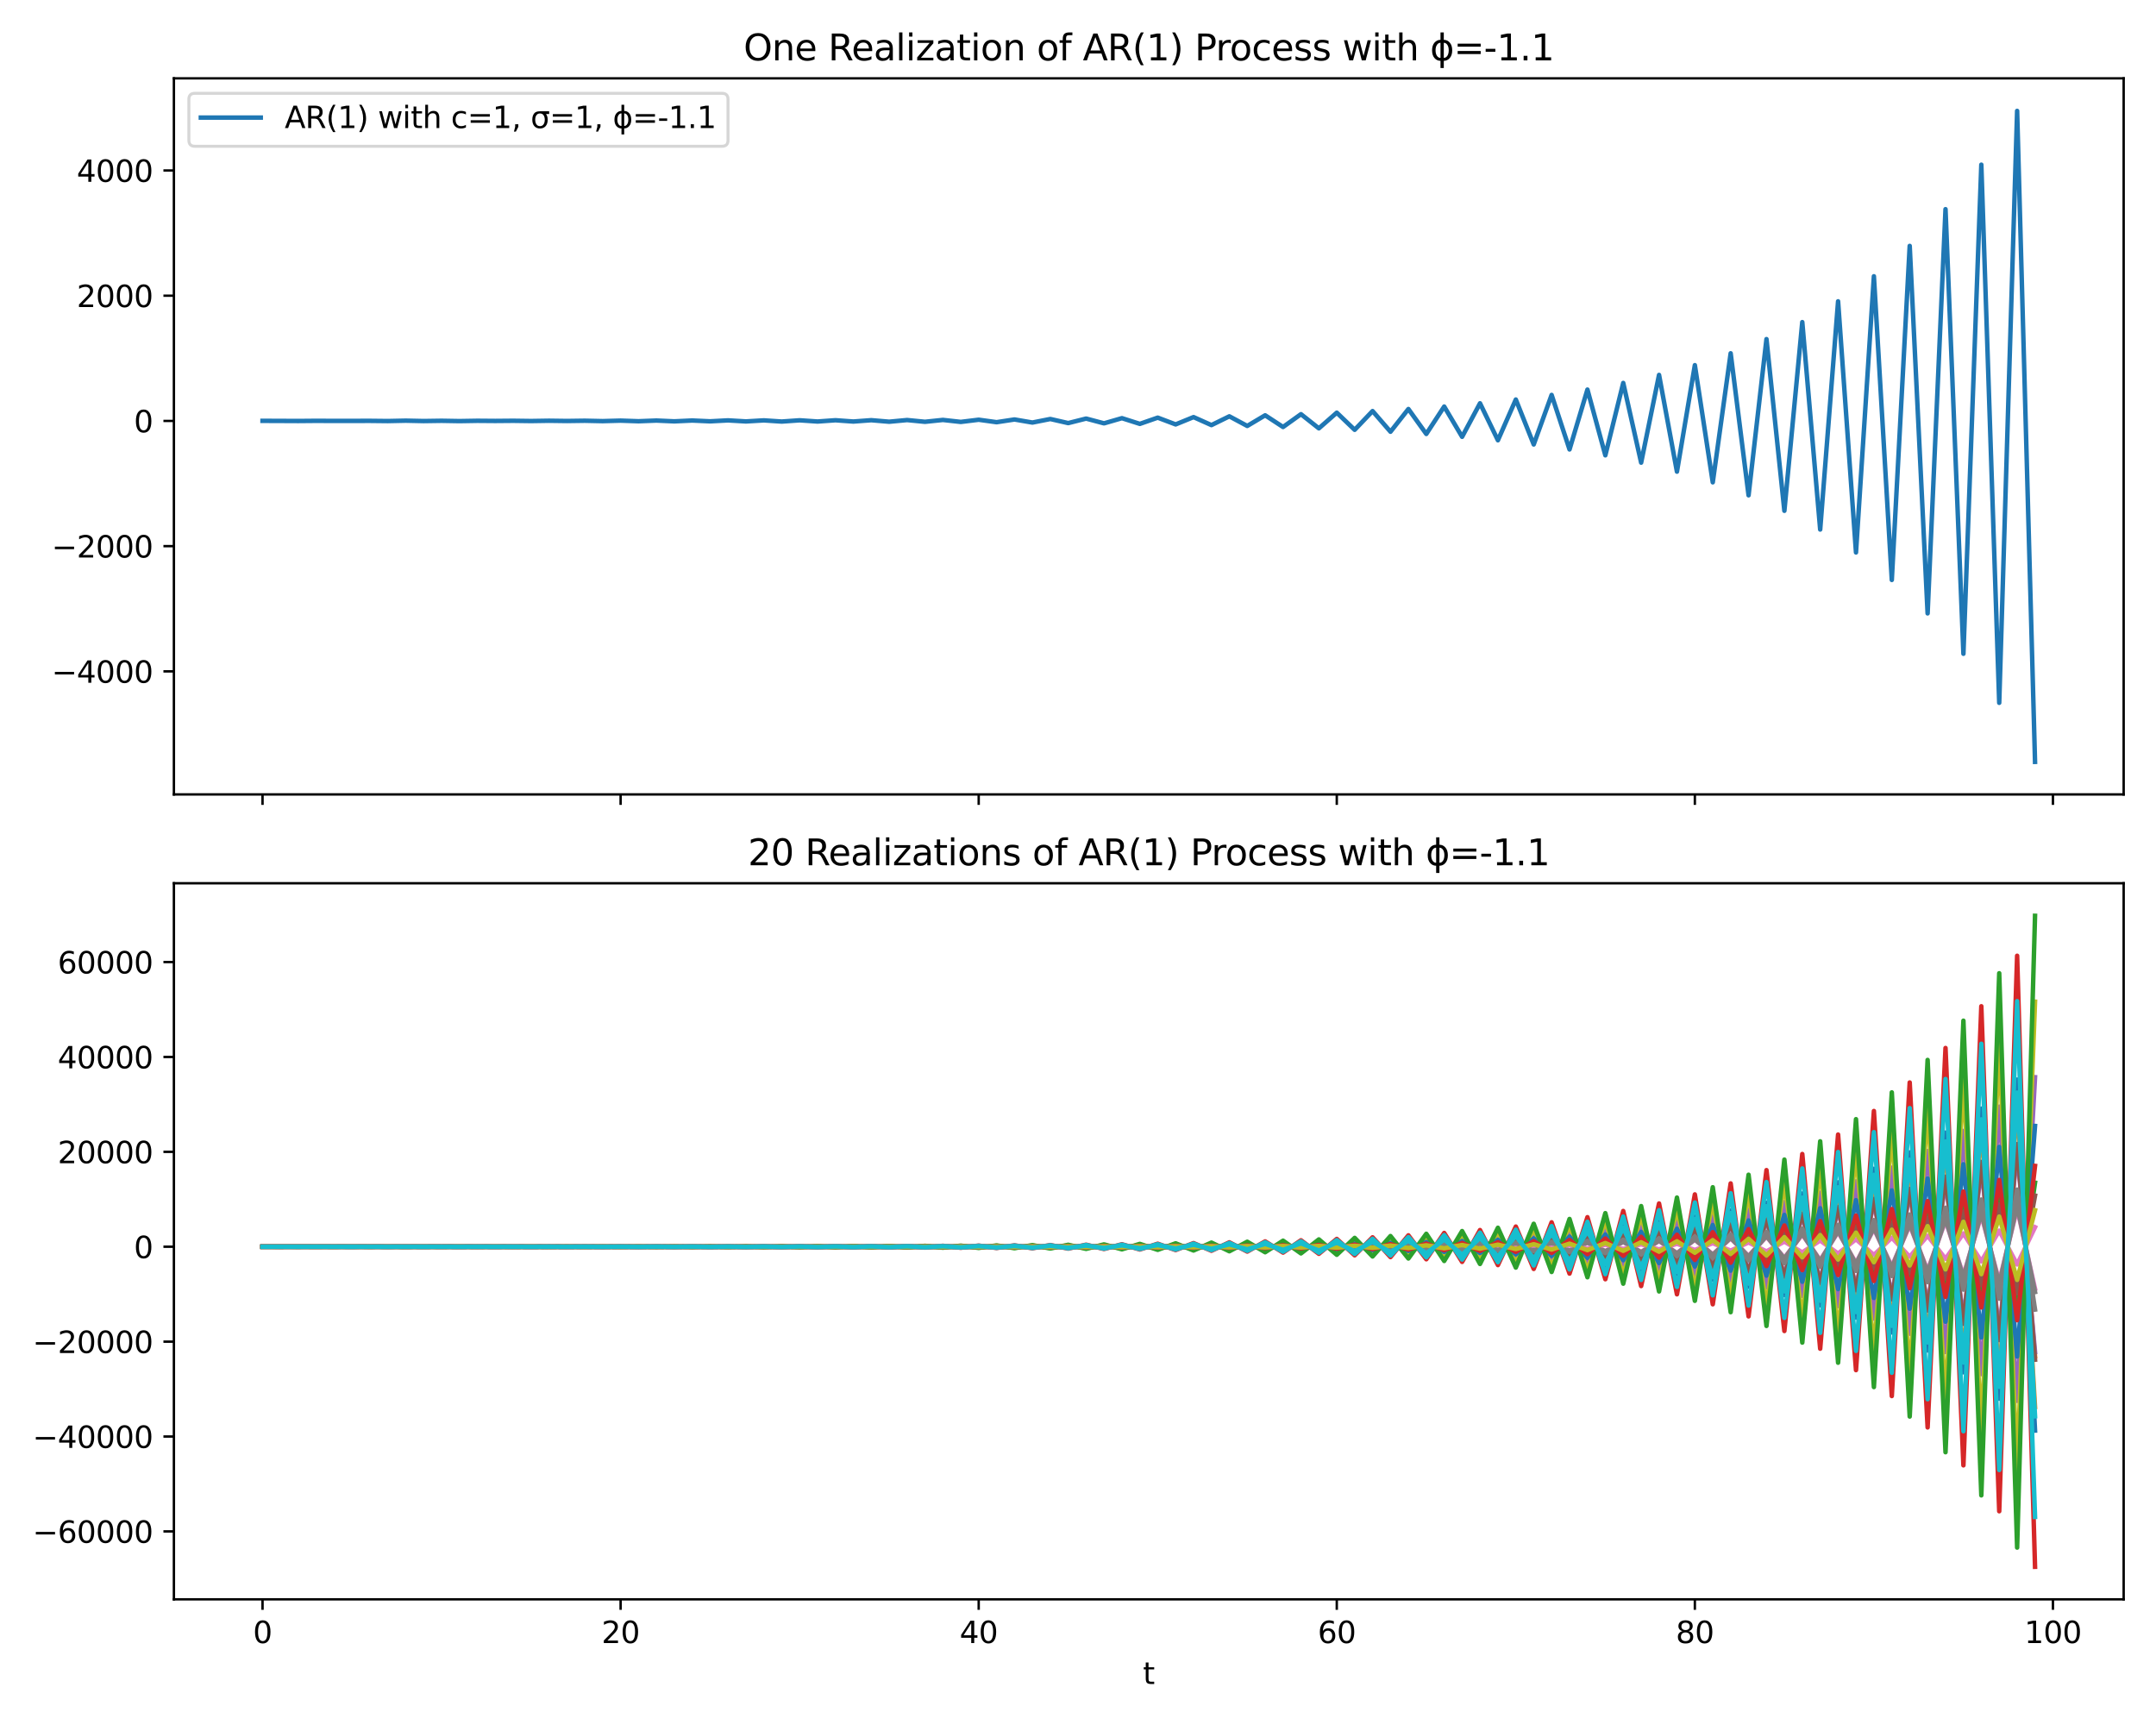 <?xml version="1.0" encoding="utf-8" standalone="no"?>
<!DOCTYPE svg PUBLIC "-//W3C//DTD SVG 1.1//EN"
  "http://www.w3.org/Graphics/SVG/1.1/DTD/svg11.dtd">
<svg xmlns:xlink="http://www.w3.org/1999/xlink" width="720pt" height="576pt" viewBox="0 0 720 576" xmlns="http://www.w3.org/2000/svg" version="1.1">
 <defs>
  <style type="text/css">*{stroke-linejoin: round; stroke-linecap: butt}</style>
 </defs>
 <g id="figure_1">
  <g id="patch_1">
   <path d="M 0 576 
L 720 576 
L 720 0 
L 0 0 
z
" style="fill: #ffffff"/>
  </g>
  <g id="axes_1">
   <g id="patch_2">
    <path d="M 58.075 265.27 
L 709.2 265.27 
L 709.2 26.16 
L 58.075 26.16 
z
" style="fill: #ffffff"/>
   </g>
   <g id="matplotlib.axis_1">
    <g id="xtick_1">
     <g id="line2d_1">
      <defs>
       <path id="m0dc945c0d1" d="M 0 0 
L 0 3.5 
" style="stroke: #000000; stroke-width: 0.8"/>
      </defs>
      <g>
       <use xlink:href="#m0dc945c0d1" x="87.672" y="265.27" style="stroke: #000000; stroke-width: 0.8"/>
      </g>
     </g>
    </g>
    <g id="xtick_2">
     <g id="line2d_2">
      <g>
       <use xlink:href="#m0dc945c0d1" x="207.254" y="265.27" style="stroke: #000000; stroke-width: 0.8"/>
      </g>
     </g>
    </g>
    <g id="xtick_3">
     <g id="line2d_3">
      <g>
       <use xlink:href="#m0dc945c0d1" x="326.836" y="265.27" style="stroke: #000000; stroke-width: 0.8"/>
      </g>
     </g>
    </g>
    <g id="xtick_4">
     <g id="line2d_4">
      <g>
       <use xlink:href="#m0dc945c0d1" x="446.418" y="265.27" style="stroke: #000000; stroke-width: 0.8"/>
      </g>
     </g>
    </g>
    <g id="xtick_5">
     <g id="line2d_5">
      <g>
       <use xlink:href="#m0dc945c0d1" x="566" y="265.27" style="stroke: #000000; stroke-width: 0.8"/>
      </g>
     </g>
    </g>
    <g id="xtick_6">
     <g id="line2d_6">
      <g>
       <use xlink:href="#m0dc945c0d1" x="685.583" y="265.27" style="stroke: #000000; stroke-width: 0.8"/>
      </g>
     </g>
    </g>
   </g>
   <g id="matplotlib.axis_2">
    <g id="ytick_1">
     <g id="line2d_7">
      <defs>
       <path id="mdb3dab76ed" d="M 0 0 
L -3.5 0 
" style="stroke: #000000; stroke-width: 0.8"/>
      </defs>
      <g>
       <use xlink:href="#mdb3dab76ed" x="58.075" y="224.183" style="stroke: #000000; stroke-width: 0.8"/>
      </g>
     </g>
     <g id="text_1">
      <!-- −4000 -->
      <g transform="translate(17.245 227.982) scale(0.1 -0.1)">
       <defs>
        <path id="DejaVuSans-2212" d="M 678 2272 
L 4684 2272 
L 4684 1741 
L 678 1741 
L 678 2272 
z
" transform="scale(0.016)"/>
        <path id="DejaVuSans-34" d="M 2419 4116 
L 825 1625 
L 2419 1625 
L 2419 4116 
z
M 2253 4666 
L 3047 4666 
L 3047 1625 
L 3713 1625 
L 3713 1100 
L 3047 1100 
L 3047 0 
L 2419 0 
L 2419 1100 
L 313 1100 
L 313 1709 
L 2253 4666 
z
" transform="scale(0.016)"/>
        <path id="DejaVuSans-30" d="M 2034 4250 
Q 1547 4250 1301 3770 
Q 1056 3291 1056 2328 
Q 1056 1369 1301 889 
Q 1547 409 2034 409 
Q 2525 409 2770 889 
Q 3016 1369 3016 2328 
Q 3016 3291 2770 3770 
Q 2525 4250 2034 4250 
z
M 2034 4750 
Q 2819 4750 3233 4129 
Q 3647 3509 3647 2328 
Q 3647 1150 3233 529 
Q 2819 -91 2034 -91 
Q 1250 -91 836 529 
Q 422 1150 422 2328 
Q 422 3509 836 4129 
Q 1250 4750 2034 4750 
z
" transform="scale(0.016)"/>
       </defs>
       <use xlink:href="#DejaVuSans-2212"/>
       <use xlink:href="#DejaVuSans-34" x="83.789"/>
       <use xlink:href="#DejaVuSans-30" x="147.412"/>
       <use xlink:href="#DejaVuSans-30" x="211.035"/>
       <use xlink:href="#DejaVuSans-30" x="274.658"/>
      </g>
     </g>
    </g>
    <g id="ytick_2">
     <g id="line2d_8">
      <g>
       <use xlink:href="#mdb3dab76ed" x="58.075" y="182.368" style="stroke: #000000; stroke-width: 0.8"/>
      </g>
     </g>
     <g id="text_2">
      <!-- −2000 -->
      <g transform="translate(17.245 186.167) scale(0.1 -0.1)">
       <defs>
        <path id="DejaVuSans-32" d="M 1228 531 
L 3431 531 
L 3431 0 
L 469 0 
L 469 531 
Q 828 903 1448 1529 
Q 2069 2156 2228 2338 
Q 2531 2678 2651 2914 
Q 2772 3150 2772 3378 
Q 2772 3750 2511 3984 
Q 2250 4219 1831 4219 
Q 1534 4219 1204 4116 
Q 875 4013 500 3803 
L 500 4441 
Q 881 4594 1212 4672 
Q 1544 4750 1819 4750 
Q 2544 4750 2975 4387 
Q 3406 4025 3406 3419 
Q 3406 3131 3298 2873 
Q 3191 2616 2906 2266 
Q 2828 2175 2409 1742 
Q 1991 1309 1228 531 
z
" transform="scale(0.016)"/>
       </defs>
       <use xlink:href="#DejaVuSans-2212"/>
       <use xlink:href="#DejaVuSans-32" x="83.789"/>
       <use xlink:href="#DejaVuSans-30" x="147.412"/>
       <use xlink:href="#DejaVuSans-30" x="211.035"/>
       <use xlink:href="#DejaVuSans-30" x="274.658"/>
      </g>
     </g>
    </g>
    <g id="ytick_3">
     <g id="line2d_9">
      <g>
       <use xlink:href="#mdb3dab76ed" x="58.075" y="140.552" style="stroke: #000000; stroke-width: 0.8"/>
      </g>
     </g>
     <g id="text_3">
      <!-- 0 -->
      <g transform="translate(44.712 144.351) scale(0.1 -0.1)">
       <use xlink:href="#DejaVuSans-30"/>
      </g>
     </g>
    </g>
    <g id="ytick_4">
     <g id="line2d_10">
      <g>
       <use xlink:href="#mdb3dab76ed" x="58.075" y="98.737" style="stroke: #000000; stroke-width: 0.8"/>
      </g>
     </g>
     <g id="text_4">
      <!-- 2000 -->
      <g transform="translate(25.625 102.536) scale(0.1 -0.1)">
       <use xlink:href="#DejaVuSans-32"/>
       <use xlink:href="#DejaVuSans-30" x="63.623"/>
       <use xlink:href="#DejaVuSans-30" x="127.246"/>
       <use xlink:href="#DejaVuSans-30" x="190.869"/>
      </g>
     </g>
    </g>
    <g id="ytick_5">
     <g id="line2d_11">
      <g>
       <use xlink:href="#mdb3dab76ed" x="58.075" y="56.921" style="stroke: #000000; stroke-width: 0.8"/>
      </g>
     </g>
     <g id="text_5">
      <!-- 4000 -->
      <g transform="translate(25.625 60.72) scale(0.1 -0.1)">
       <use xlink:href="#DejaVuSans-34"/>
       <use xlink:href="#DejaVuSans-30" x="63.623"/>
       <use xlink:href="#DejaVuSans-30" x="127.246"/>
       <use xlink:href="#DejaVuSans-30" x="190.869"/>
      </g>
     </g>
    </g>
   </g>
   <g id="line2d_12">
    <path d="M 87.672 140.525 
L 93.651 140.546 
L 99.63 140.573 
L 105.609 140.521 
L 111.588 140.549 
L 117.567 140.542 
L 123.546 140.529 
L 129.525 140.593 
L 135.504 140.467 
L 141.484 140.594 
L 147.463 140.507 
L 153.442 140.608 
L 159.421 140.509 
L 165.4 140.556 
L 171.379 140.506 
L 177.358 140.584 
L 183.337 140.493 
L 189.316 140.572 
L 195.296 140.49 
L 201.275 140.617 
L 207.254 140.454 
L 213.233 140.656 
L 219.212 140.428 
L 225.191 140.691 
L 231.17 140.415 
L 237.149 140.682 
L 243.128 140.369 
L 249.108 140.717 
L 255.087 140.367 
L 261.066 140.761 
L 267.045 140.343 
L 273.024 140.749 
L 279.003 140.325 
L 284.982 140.753 
L 290.961 140.309 
L 296.94 140.817 
L 302.92 140.258 
L 308.899 140.843 
L 314.878 140.22 
L 320.857 140.882 
L 326.836 140.152 
L 332.815 140.976 
L 338.794 140.067 
L 344.773 141.092 
L 350.752 139.909 
L 356.732 141.276 
L 362.711 139.769 
L 368.69 141.361 
L 374.669 139.633 
L 380.648 141.538 
L 386.627 139.458 
L 392.606 141.716 
L 398.585 139.274 
L 404.564 141.948 
L 410.543 139.017 
L 416.523 142.228 
L 422.502 138.673 
L 428.481 142.582 
L 434.46 138.3 
L 440.439 143.03 
L 446.418 137.797 
L 452.397 143.524 
L 458.376 137.26 
L 464.355 144.163 
L 470.335 136.575 
L 476.314 144.906 
L 482.293 135.75 
L 488.272 145.855 
L 494.251 134.664 
L 500.23 147.012 
L 506.209 133.407 
L 512.188 148.41 
L 518.167 131.873 
L 524.147 150.076 
L 530.126 130.088 
L 536.105 152.036 
L 542.084 127.873 
L 548.063 154.482 
L 554.042 125.188 
L 560.021 157.489 
L 566 121.932 
L 571.979 161.05 
L 577.959 117.971 
L 583.938 165.387 
L 589.917 113.23 
L 595.896 170.563 
L 601.875 107.56 
L 607.854 176.816 
L 613.833 100.614 
L 619.812 184.463 
L 625.791 92.252 
L 631.771 193.654 
L 637.75 82.111 
L 643.729 204.814 
L 649.708 69.849 
L 655.687 218.299 
L 661.666 54.989 
L 667.645 234.68 
L 673.624 37.029 
L 679.603 254.401 
" clip-path="url(#p4bbc410052)" style="fill: none; stroke: #1f77b4; stroke-width: 1.5; stroke-linecap: square"/>
   </g>
   <g id="patch_3">
    <path d="M 58.075 265.27 
L 58.075 26.16 
" style="fill: none; stroke: #000000; stroke-width: 0.8; stroke-linejoin: miter; stroke-linecap: square"/>
   </g>
   <g id="patch_4">
    <path d="M 709.2 265.27 
L 709.2 26.16 
" style="fill: none; stroke: #000000; stroke-width: 0.8; stroke-linejoin: miter; stroke-linecap: square"/>
   </g>
   <g id="patch_5">
    <path d="M 58.075 265.27 
L 709.2 265.27 
" style="fill: none; stroke: #000000; stroke-width: 0.8; stroke-linejoin: miter; stroke-linecap: square"/>
   </g>
   <g id="patch_6">
    <path d="M 58.075 26.16 
L 709.2 26.16 
" style="fill: none; stroke: #000000; stroke-width: 0.8; stroke-linejoin: miter; stroke-linecap: square"/>
   </g>
   <g id="text_6">
    <!-- One Realization of AR(1) Process with ϕ=-1.1 -->
    <g transform="translate(248.323 20.16) scale(0.12 -0.12)">
     <defs>
      <path id="DejaVuSans-4f" d="M 2522 4238 
Q 1834 4238 1429 3725 
Q 1025 3213 1025 2328 
Q 1025 1447 1429 934 
Q 1834 422 2522 422 
Q 3209 422 3611 934 
Q 4013 1447 4013 2328 
Q 4013 3213 3611 3725 
Q 3209 4238 2522 4238 
z
M 2522 4750 
Q 3503 4750 4090 4092 
Q 4678 3434 4678 2328 
Q 4678 1225 4090 567 
Q 3503 -91 2522 -91 
Q 1538 -91 948 565 
Q 359 1222 359 2328 
Q 359 3434 948 4092 
Q 1538 4750 2522 4750 
z
" transform="scale(0.016)"/>
      <path id="DejaVuSans-6e" d="M 3513 2113 
L 3513 0 
L 2938 0 
L 2938 2094 
Q 2938 2591 2744 2837 
Q 2550 3084 2163 3084 
Q 1697 3084 1428 2787 
Q 1159 2491 1159 1978 
L 1159 0 
L 581 0 
L 581 3500 
L 1159 3500 
L 1159 2956 
Q 1366 3272 1645 3428 
Q 1925 3584 2291 3584 
Q 2894 3584 3203 3211 
Q 3513 2838 3513 2113 
z
" transform="scale(0.016)"/>
      <path id="DejaVuSans-65" d="M 3597 1894 
L 3597 1613 
L 953 1613 
Q 991 1019 1311 708 
Q 1631 397 2203 397 
Q 2534 397 2845 478 
Q 3156 559 3463 722 
L 3463 178 
Q 3153 47 2828 -22 
Q 2503 -91 2169 -91 
Q 1331 -91 842 396 
Q 353 884 353 1716 
Q 353 2575 817 3079 
Q 1281 3584 2069 3584 
Q 2775 3584 3186 3129 
Q 3597 2675 3597 1894 
z
M 3022 2063 
Q 3016 2534 2758 2815 
Q 2500 3097 2075 3097 
Q 1594 3097 1305 2825 
Q 1016 2553 972 2059 
L 3022 2063 
z
" transform="scale(0.016)"/>
      <path id="DejaVuSans-20" transform="scale(0.016)"/>
      <path id="DejaVuSans-52" d="M 2841 2188 
Q 3044 2119 3236 1894 
Q 3428 1669 3622 1275 
L 4263 0 
L 3584 0 
L 2988 1197 
Q 2756 1666 2539 1819 
Q 2322 1972 1947 1972 
L 1259 1972 
L 1259 0 
L 628 0 
L 628 4666 
L 2053 4666 
Q 2853 4666 3247 4331 
Q 3641 3997 3641 3322 
Q 3641 2881 3436 2590 
Q 3231 2300 2841 2188 
z
M 1259 4147 
L 1259 2491 
L 2053 2491 
Q 2509 2491 2742 2702 
Q 2975 2913 2975 3322 
Q 2975 3731 2742 3939 
Q 2509 4147 2053 4147 
L 1259 4147 
z
" transform="scale(0.016)"/>
      <path id="DejaVuSans-61" d="M 2194 1759 
Q 1497 1759 1228 1600 
Q 959 1441 959 1056 
Q 959 750 1161 570 
Q 1363 391 1709 391 
Q 2188 391 2477 730 
Q 2766 1069 2766 1631 
L 2766 1759 
L 2194 1759 
z
M 3341 1997 
L 3341 0 
L 2766 0 
L 2766 531 
Q 2569 213 2275 61 
Q 1981 -91 1556 -91 
Q 1019 -91 701 211 
Q 384 513 384 1019 
Q 384 1609 779 1909 
Q 1175 2209 1959 2209 
L 2766 2209 
L 2766 2266 
Q 2766 2663 2505 2880 
Q 2244 3097 1772 3097 
Q 1472 3097 1187 3025 
Q 903 2953 641 2809 
L 641 3341 
Q 956 3463 1253 3523 
Q 1550 3584 1831 3584 
Q 2591 3584 2966 3190 
Q 3341 2797 3341 1997 
z
" transform="scale(0.016)"/>
      <path id="DejaVuSans-6c" d="M 603 4863 
L 1178 4863 
L 1178 0 
L 603 0 
L 603 4863 
z
" transform="scale(0.016)"/>
      <path id="DejaVuSans-69" d="M 603 3500 
L 1178 3500 
L 1178 0 
L 603 0 
L 603 3500 
z
M 603 4863 
L 1178 4863 
L 1178 4134 
L 603 4134 
L 603 4863 
z
" transform="scale(0.016)"/>
      <path id="DejaVuSans-7a" d="M 353 3500 
L 3084 3500 
L 3084 2975 
L 922 459 
L 3084 459 
L 3084 0 
L 275 0 
L 275 525 
L 2438 3041 
L 353 3041 
L 353 3500 
z
" transform="scale(0.016)"/>
      <path id="DejaVuSans-74" d="M 1172 4494 
L 1172 3500 
L 2356 3500 
L 2356 3053 
L 1172 3053 
L 1172 1153 
Q 1172 725 1289 603 
Q 1406 481 1766 481 
L 2356 481 
L 2356 0 
L 1766 0 
Q 1100 0 847 248 
Q 594 497 594 1153 
L 594 3053 
L 172 3053 
L 172 3500 
L 594 3500 
L 594 4494 
L 1172 4494 
z
" transform="scale(0.016)"/>
      <path id="DejaVuSans-6f" d="M 1959 3097 
Q 1497 3097 1228 2736 
Q 959 2375 959 1747 
Q 959 1119 1226 758 
Q 1494 397 1959 397 
Q 2419 397 2687 759 
Q 2956 1122 2956 1747 
Q 2956 2369 2687 2733 
Q 2419 3097 1959 3097 
z
M 1959 3584 
Q 2709 3584 3137 3096 
Q 3566 2609 3566 1747 
Q 3566 888 3137 398 
Q 2709 -91 1959 -91 
Q 1206 -91 779 398 
Q 353 888 353 1747 
Q 353 2609 779 3096 
Q 1206 3584 1959 3584 
z
" transform="scale(0.016)"/>
      <path id="DejaVuSans-66" d="M 2375 4863 
L 2375 4384 
L 1825 4384 
Q 1516 4384 1395 4259 
Q 1275 4134 1275 3809 
L 1275 3500 
L 2222 3500 
L 2222 3053 
L 1275 3053 
L 1275 0 
L 697 0 
L 697 3053 
L 147 3053 
L 147 3500 
L 697 3500 
L 697 3744 
Q 697 4328 969 4595 
Q 1241 4863 1831 4863 
L 2375 4863 
z
" transform="scale(0.016)"/>
      <path id="DejaVuSans-41" d="M 2188 4044 
L 1331 1722 
L 3047 1722 
L 2188 4044 
z
M 1831 4666 
L 2547 4666 
L 4325 0 
L 3669 0 
L 3244 1197 
L 1141 1197 
L 716 0 
L 50 0 
L 1831 4666 
z
" transform="scale(0.016)"/>
      <path id="DejaVuSans-28" d="M 1984 4856 
Q 1566 4138 1362 3434 
Q 1159 2731 1159 2009 
Q 1159 1288 1364 580 
Q 1569 -128 1984 -844 
L 1484 -844 
Q 1016 -109 783 600 
Q 550 1309 550 2009 
Q 550 2706 781 3412 
Q 1013 4119 1484 4856 
L 1984 4856 
z
" transform="scale(0.016)"/>
      <path id="DejaVuSans-31" d="M 794 531 
L 1825 531 
L 1825 4091 
L 703 3866 
L 703 4441 
L 1819 4666 
L 2450 4666 
L 2450 531 
L 3481 531 
L 3481 0 
L 794 0 
L 794 531 
z
" transform="scale(0.016)"/>
      <path id="DejaVuSans-29" d="M 513 4856 
L 1013 4856 
Q 1481 4119 1714 3412 
Q 1947 2706 1947 2009 
Q 1947 1309 1714 600 
Q 1481 -109 1013 -844 
L 513 -844 
Q 928 -128 1133 580 
Q 1338 1288 1338 2009 
Q 1338 2731 1133 3434 
Q 928 4138 513 4856 
z
" transform="scale(0.016)"/>
      <path id="DejaVuSans-50" d="M 1259 4147 
L 1259 2394 
L 2053 2394 
Q 2494 2394 2734 2622 
Q 2975 2850 2975 3272 
Q 2975 3691 2734 3919 
Q 2494 4147 2053 4147 
L 1259 4147 
z
M 628 4666 
L 2053 4666 
Q 2838 4666 3239 4311 
Q 3641 3956 3641 3272 
Q 3641 2581 3239 2228 
Q 2838 1875 2053 1875 
L 1259 1875 
L 1259 0 
L 628 0 
L 628 4666 
z
" transform="scale(0.016)"/>
      <path id="DejaVuSans-72" d="M 2631 2963 
Q 2534 3019 2420 3045 
Q 2306 3072 2169 3072 
Q 1681 3072 1420 2755 
Q 1159 2438 1159 1844 
L 1159 0 
L 581 0 
L 581 3500 
L 1159 3500 
L 1159 2956 
Q 1341 3275 1631 3429 
Q 1922 3584 2338 3584 
Q 2397 3584 2469 3576 
Q 2541 3569 2628 3553 
L 2631 2963 
z
" transform="scale(0.016)"/>
      <path id="DejaVuSans-63" d="M 3122 3366 
L 3122 2828 
Q 2878 2963 2633 3030 
Q 2388 3097 2138 3097 
Q 1578 3097 1268 2742 
Q 959 2388 959 1747 
Q 959 1106 1268 751 
Q 1578 397 2138 397 
Q 2388 397 2633 464 
Q 2878 531 3122 666 
L 3122 134 
Q 2881 22 2623 -34 
Q 2366 -91 2075 -91 
Q 1284 -91 818 406 
Q 353 903 353 1747 
Q 353 2603 823 3093 
Q 1294 3584 2113 3584 
Q 2378 3584 2631 3529 
Q 2884 3475 3122 3366 
z
" transform="scale(0.016)"/>
      <path id="DejaVuSans-73" d="M 2834 3397 
L 2834 2853 
Q 2591 2978 2328 3040 
Q 2066 3103 1784 3103 
Q 1356 3103 1142 2972 
Q 928 2841 928 2578 
Q 928 2378 1081 2264 
Q 1234 2150 1697 2047 
L 1894 2003 
Q 2506 1872 2764 1633 
Q 3022 1394 3022 966 
Q 3022 478 2636 193 
Q 2250 -91 1575 -91 
Q 1294 -91 989 -36 
Q 684 19 347 128 
L 347 722 
Q 666 556 975 473 
Q 1284 391 1588 391 
Q 1994 391 2212 530 
Q 2431 669 2431 922 
Q 2431 1156 2273 1281 
Q 2116 1406 1581 1522 
L 1381 1569 
Q 847 1681 609 1914 
Q 372 2147 372 2553 
Q 372 3047 722 3315 
Q 1072 3584 1716 3584 
Q 2034 3584 2315 3537 
Q 2597 3491 2834 3397 
z
" transform="scale(0.016)"/>
      <path id="DejaVuSans-77" d="M 269 3500 
L 844 3500 
L 1563 769 
L 2278 3500 
L 2956 3500 
L 3675 769 
L 4391 3500 
L 4966 3500 
L 4050 0 
L 3372 0 
L 2619 2869 
L 1863 0 
L 1184 0 
L 269 3500 
z
" transform="scale(0.016)"/>
      <path id="DejaVuSans-68" d="M 3513 2113 
L 3513 0 
L 2938 0 
L 2938 2094 
Q 2938 2591 2744 2837 
Q 2550 3084 2163 3084 
Q 1697 3084 1428 2787 
Q 1159 2491 1159 1978 
L 1159 0 
L 581 0 
L 581 4863 
L 1159 4863 
L 1159 2956 
Q 1366 3272 1645 3428 
Q 1925 3584 2291 3584 
Q 2894 3584 3203 3211 
Q 3513 2838 3513 2113 
z
" transform="scale(0.016)"/>
      <path id="DejaVuSans-3d5" d="M 2388 4863 
L 2388 3572 
Q 3009 3572 3425 3094 
Q 3853 2606 3853 1747 
Q 3853 888 3425 400 
Q 3009 -78 2388 -78 
L 2388 -1331 
L 1816 -1331 
L 1816 -78 
Q 1194 -78 775 400 
Q 350 888 350 1747 
Q 350 2606 775 3094 
Q 1194 3572 1816 3572 
L 1816 4863 
L 2388 4863 
z
M 2388 434 
Q 2741 434 2981 756 
Q 3244 1116 3247 1747 
Q 3250 2372 2981 2738 
Q 2741 3059 2388 3059 
L 2388 434 
z
M 1816 434 
L 1816 3059 
Q 1463 3059 1225 2738 
Q 953 2372 956 1747 
Q 959 1116 1225 756 
Q 1463 434 1816 434 
z
" transform="scale(0.016)"/>
      <path id="DejaVuSans-3d" d="M 678 2906 
L 4684 2906 
L 4684 2381 
L 678 2381 
L 678 2906 
z
M 678 1631 
L 4684 1631 
L 4684 1100 
L 678 1100 
L 678 1631 
z
" transform="scale(0.016)"/>
      <path id="DejaVuSans-2d" d="M 313 2009 
L 1997 2009 
L 1997 1497 
L 313 1497 
L 313 2009 
z
" transform="scale(0.016)"/>
      <path id="DejaVuSans-2e" d="M 684 794 
L 1344 794 
L 1344 0 
L 684 0 
L 684 794 
z
" transform="scale(0.016)"/>
     </defs>
     <use xlink:href="#DejaVuSans-4f"/>
     <use xlink:href="#DejaVuSans-6e" x="78.711"/>
     <use xlink:href="#DejaVuSans-65" x="142.09"/>
     <use xlink:href="#DejaVuSans-20" x="203.613"/>
     <use xlink:href="#DejaVuSans-52" x="235.4"/>
     <use xlink:href="#DejaVuSans-65" x="300.383"/>
     <use xlink:href="#DejaVuSans-61" x="361.906"/>
     <use xlink:href="#DejaVuSans-6c" x="423.186"/>
     <use xlink:href="#DejaVuSans-69" x="450.969"/>
     <use xlink:href="#DejaVuSans-7a" x="478.752"/>
     <use xlink:href="#DejaVuSans-61" x="531.242"/>
     <use xlink:href="#DejaVuSans-74" x="592.521"/>
     <use xlink:href="#DejaVuSans-69" x="631.73"/>
     <use xlink:href="#DejaVuSans-6f" x="659.514"/>
     <use xlink:href="#DejaVuSans-6e" x="720.695"/>
     <use xlink:href="#DejaVuSans-20" x="784.074"/>
     <use xlink:href="#DejaVuSans-6f" x="815.861"/>
     <use xlink:href="#DejaVuSans-66" x="877.043"/>
     <use xlink:href="#DejaVuSans-20" x="912.248"/>
     <use xlink:href="#DejaVuSans-41" x="944.035"/>
     <use xlink:href="#DejaVuSans-52" x="1012.443"/>
     <use xlink:href="#DejaVuSans-28" x="1081.926"/>
     <use xlink:href="#DejaVuSans-31" x="1120.939"/>
     <use xlink:href="#DejaVuSans-29" x="1184.562"/>
     <use xlink:href="#DejaVuSans-20" x="1223.576"/>
     <use xlink:href="#DejaVuSans-50" x="1255.363"/>
     <use xlink:href="#DejaVuSans-72" x="1313.916"/>
     <use xlink:href="#DejaVuSans-6f" x="1352.779"/>
     <use xlink:href="#DejaVuSans-63" x="1413.961"/>
     <use xlink:href="#DejaVuSans-65" x="1468.941"/>
     <use xlink:href="#DejaVuSans-73" x="1530.465"/>
     <use xlink:href="#DejaVuSans-73" x="1582.564"/>
     <use xlink:href="#DejaVuSans-20" x="1634.664"/>
     <use xlink:href="#DejaVuSans-77" x="1666.451"/>
     <use xlink:href="#DejaVuSans-69" x="1748.238"/>
     <use xlink:href="#DejaVuSans-74" x="1776.021"/>
     <use xlink:href="#DejaVuSans-68" x="1815.23"/>
     <use xlink:href="#DejaVuSans-20" x="1878.609"/>
     <use xlink:href="#DejaVuSans-3d5" x="1910.396"/>
     <use xlink:href="#DejaVuSans-3d" x="1976.363"/>
     <use xlink:href="#DejaVuSans-2d" x="2060.152"/>
     <use xlink:href="#DejaVuSans-31" x="2096.236"/>
     <use xlink:href="#DejaVuSans-2e" x="2159.859"/>
     <use xlink:href="#DejaVuSans-31" x="2191.646"/>
    </g>
   </g>
   <g id="legend_1">
    <g id="patch_7">
     <path d="M 65.075 48.838 
L 241.12 48.838 
Q 243.12 48.838 243.12 46.838 
L 243.12 33.16 
Q 243.12 31.16 241.12 31.16 
L 65.075 31.16 
Q 63.075 31.16 63.075 33.16 
L 63.075 46.838 
Q 63.075 48.838 65.075 48.838 
z
" style="fill: #ffffff; opacity: 0.8; stroke: #cccccc; stroke-linejoin: miter"/>
    </g>
    <g id="line2d_13">
     <path d="M 67.075 39.258 
L 77.075 39.258 
L 87.075 39.258 
" style="fill: none; stroke: #1f77b4; stroke-width: 1.5; stroke-linecap: square"/>
    </g>
    <g id="text_7">
     <!-- AR(1) with c=1, σ=1, ϕ=-1.1 -->
     <g transform="translate(95.075 42.758) scale(0.1 -0.1)">
      <defs>
       <path id="DejaVuSans-2c" d="M 750 794 
L 1409 794 
L 1409 256 
L 897 -744 
L 494 -744 
L 750 256 
L 750 794 
z
" transform="scale(0.016)"/>
       <path id="DejaVuSans-3c3" d="M 1959 3044 
Q 1484 3044 1228 2700 
Q 959 2341 959 1747 
Q 959 1119 1226 758 
Q 1494 397 1959 397 
Q 2419 397 2687 759 
Q 2956 1122 2956 1747 
Q 2956 2319 2688 2700 
Q 2441 3044 1959 3044 
z
M 1959 3500 
L 3869 3500 
L 3869 2925 
L 3225 2925 
Q 3566 2438 3566 1747 
Q 3566 888 3138 400 
Q 2709 -91 1959 -91 
Q 1206 -91 781 400 
Q 353 888 353 1747 
Q 353 2613 781 3097 
Q 1134 3500 1959 3500 
z
" transform="scale(0.016)"/>
      </defs>
      <use xlink:href="#DejaVuSans-41"/>
      <use xlink:href="#DejaVuSans-52" x="68.408"/>
      <use xlink:href="#DejaVuSans-28" x="137.891"/>
      <use xlink:href="#DejaVuSans-31" x="176.904"/>
      <use xlink:href="#DejaVuSans-29" x="240.527"/>
      <use xlink:href="#DejaVuSans-20" x="279.541"/>
      <use xlink:href="#DejaVuSans-77" x="311.328"/>
      <use xlink:href="#DejaVuSans-69" x="393.115"/>
      <use xlink:href="#DejaVuSans-74" x="420.898"/>
      <use xlink:href="#DejaVuSans-68" x="460.107"/>
      <use xlink:href="#DejaVuSans-20" x="523.486"/>
      <use xlink:href="#DejaVuSans-63" x="555.273"/>
      <use xlink:href="#DejaVuSans-3d" x="610.254"/>
      <use xlink:href="#DejaVuSans-31" x="694.043"/>
      <use xlink:href="#DejaVuSans-2c" x="757.666"/>
      <use xlink:href="#DejaVuSans-20" x="789.453"/>
      <use xlink:href="#DejaVuSans-3c3" x="821.24"/>
      <use xlink:href="#DejaVuSans-3d" x="884.619"/>
      <use xlink:href="#DejaVuSans-31" x="968.408"/>
      <use xlink:href="#DejaVuSans-2c" x="1032.031"/>
      <use xlink:href="#DejaVuSans-20" x="1063.818"/>
      <use xlink:href="#DejaVuSans-3d5" x="1095.605"/>
      <use xlink:href="#DejaVuSans-3d" x="1161.572"/>
      <use xlink:href="#DejaVuSans-2d" x="1245.361"/>
      <use xlink:href="#DejaVuSans-31" x="1281.445"/>
      <use xlink:href="#DejaVuSans-2e" x="1345.068"/>
      <use xlink:href="#DejaVuSans-31" x="1376.855"/>
     </g>
    </g>
   </g>
  </g>
  <g id="axes_2">
   <g id="patch_8">
    <path d="M 58.075 534.04 
L 709.2 534.04 
L 709.2 294.93 
L 58.075 294.93 
z
" style="fill: #ffffff"/>
   </g>
   <g id="matplotlib.axis_3">
    <g id="xtick_7">
     <g id="line2d_14">
      <g>
       <use xlink:href="#m0dc945c0d1" x="87.672" y="534.04" style="stroke: #000000; stroke-width: 0.8"/>
      </g>
     </g>
     <g id="text_8">
      <!-- 0 -->
      <g transform="translate(84.49 548.638) scale(0.1 -0.1)">
       <use xlink:href="#DejaVuSans-30"/>
      </g>
     </g>
    </g>
    <g id="xtick_8">
     <g id="line2d_15">
      <g>
       <use xlink:href="#m0dc945c0d1" x="207.254" y="534.04" style="stroke: #000000; stroke-width: 0.8"/>
      </g>
     </g>
     <g id="text_9">
      <!-- 20 -->
      <g transform="translate(200.891 548.638) scale(0.1 -0.1)">
       <use xlink:href="#DejaVuSans-32"/>
       <use xlink:href="#DejaVuSans-30" x="63.623"/>
      </g>
     </g>
    </g>
    <g id="xtick_9">
     <g id="line2d_16">
      <g>
       <use xlink:href="#m0dc945c0d1" x="326.836" y="534.04" style="stroke: #000000; stroke-width: 0.8"/>
      </g>
     </g>
     <g id="text_10">
      <!-- 40 -->
      <g transform="translate(320.473 548.638) scale(0.1 -0.1)">
       <use xlink:href="#DejaVuSans-34"/>
       <use xlink:href="#DejaVuSans-30" x="63.623"/>
      </g>
     </g>
    </g>
    <g id="xtick_10">
     <g id="line2d_17">
      <g>
       <use xlink:href="#m0dc945c0d1" x="446.418" y="534.04" style="stroke: #000000; stroke-width: 0.8"/>
      </g>
     </g>
     <g id="text_11">
      <!-- 60 -->
      <g transform="translate(440.056 548.638) scale(0.1 -0.1)">
       <defs>
        <path id="DejaVuSans-36" d="M 2113 2584 
Q 1688 2584 1439 2293 
Q 1191 2003 1191 1497 
Q 1191 994 1439 701 
Q 1688 409 2113 409 
Q 2538 409 2786 701 
Q 3034 994 3034 1497 
Q 3034 2003 2786 2293 
Q 2538 2584 2113 2584 
z
M 3366 4563 
L 3366 3988 
Q 3128 4100 2886 4159 
Q 2644 4219 2406 4219 
Q 1781 4219 1451 3797 
Q 1122 3375 1075 2522 
Q 1259 2794 1537 2939 
Q 1816 3084 2150 3084 
Q 2853 3084 3261 2657 
Q 3669 2231 3669 1497 
Q 3669 778 3244 343 
Q 2819 -91 2113 -91 
Q 1303 -91 875 529 
Q 447 1150 447 2328 
Q 447 3434 972 4092 
Q 1497 4750 2381 4750 
Q 2619 4750 2861 4703 
Q 3103 4656 3366 4563 
z
" transform="scale(0.016)"/>
       </defs>
       <use xlink:href="#DejaVuSans-36"/>
       <use xlink:href="#DejaVuSans-30" x="63.623"/>
      </g>
     </g>
    </g>
    <g id="xtick_11">
     <g id="line2d_18">
      <g>
       <use xlink:href="#m0dc945c0d1" x="566" y="534.04" style="stroke: #000000; stroke-width: 0.8"/>
      </g>
     </g>
     <g id="text_12">
      <!-- 80 -->
      <g transform="translate(559.638 548.638) scale(0.1 -0.1)">
       <defs>
        <path id="DejaVuSans-38" d="M 2034 2216 
Q 1584 2216 1326 1975 
Q 1069 1734 1069 1313 
Q 1069 891 1326 650 
Q 1584 409 2034 409 
Q 2484 409 2743 651 
Q 3003 894 3003 1313 
Q 3003 1734 2745 1975 
Q 2488 2216 2034 2216 
z
M 1403 2484 
Q 997 2584 770 2862 
Q 544 3141 544 3541 
Q 544 4100 942 4425 
Q 1341 4750 2034 4750 
Q 2731 4750 3128 4425 
Q 3525 4100 3525 3541 
Q 3525 3141 3298 2862 
Q 3072 2584 2669 2484 
Q 3125 2378 3379 2068 
Q 3634 1759 3634 1313 
Q 3634 634 3220 271 
Q 2806 -91 2034 -91 
Q 1263 -91 848 271 
Q 434 634 434 1313 
Q 434 1759 690 2068 
Q 947 2378 1403 2484 
z
M 1172 3481 
Q 1172 3119 1398 2916 
Q 1625 2713 2034 2713 
Q 2441 2713 2670 2916 
Q 2900 3119 2900 3481 
Q 2900 3844 2670 4047 
Q 2441 4250 2034 4250 
Q 1625 4250 1398 4047 
Q 1172 3844 1172 3481 
z
" transform="scale(0.016)"/>
       </defs>
       <use xlink:href="#DejaVuSans-38"/>
       <use xlink:href="#DejaVuSans-30" x="63.623"/>
      </g>
     </g>
    </g>
    <g id="xtick_12">
     <g id="line2d_19">
      <g>
       <use xlink:href="#m0dc945c0d1" x="685.583" y="534.04" style="stroke: #000000; stroke-width: 0.8"/>
      </g>
     </g>
     <g id="text_13">
      <!-- 100 -->
      <g transform="translate(676.039 548.638) scale(0.1 -0.1)">
       <use xlink:href="#DejaVuSans-31"/>
       <use xlink:href="#DejaVuSans-30" x="63.623"/>
       <use xlink:href="#DejaVuSans-30" x="127.246"/>
      </g>
     </g>
    </g>
    <g id="text_14">
     <!-- t -->
     <g transform="translate(381.677 562.317) scale(0.1 -0.1)">
      <use xlink:href="#DejaVuSans-74"/>
     </g>
    </g>
   </g>
   <g id="matplotlib.axis_4">
    <g id="ytick_6">
     <g id="line2d_20">
      <g>
       <use xlink:href="#mdb3dab76ed" x="58.075" y="511.358" style="stroke: #000000; stroke-width: 0.8"/>
      </g>
     </g>
     <g id="text_15">
      <!-- −60000 -->
      <g transform="translate(10.883 515.158) scale(0.1 -0.1)">
       <use xlink:href="#DejaVuSans-2212"/>
       <use xlink:href="#DejaVuSans-36" x="83.789"/>
       <use xlink:href="#DejaVuSans-30" x="147.412"/>
       <use xlink:href="#DejaVuSans-30" x="211.035"/>
       <use xlink:href="#DejaVuSans-30" x="274.658"/>
       <use xlink:href="#DejaVuSans-30" x="338.281"/>
      </g>
     </g>
    </g>
    <g id="ytick_7">
     <g id="line2d_21">
      <g>
       <use xlink:href="#mdb3dab76ed" x="58.075" y="479.673" style="stroke: #000000; stroke-width: 0.8"/>
      </g>
     </g>
     <g id="text_16">
      <!-- −40000 -->
      <g transform="translate(10.883 483.472) scale(0.1 -0.1)">
       <use xlink:href="#DejaVuSans-2212"/>
       <use xlink:href="#DejaVuSans-34" x="83.789"/>
       <use xlink:href="#DejaVuSans-30" x="147.412"/>
       <use xlink:href="#DejaVuSans-30" x="211.035"/>
       <use xlink:href="#DejaVuSans-30" x="274.658"/>
       <use xlink:href="#DejaVuSans-30" x="338.281"/>
      </g>
     </g>
    </g>
    <g id="ytick_8">
     <g id="line2d_22">
      <g>
       <use xlink:href="#mdb3dab76ed" x="58.075" y="447.987" style="stroke: #000000; stroke-width: 0.8"/>
      </g>
     </g>
     <g id="text_17">
      <!-- −20000 -->
      <g transform="translate(10.883 451.786) scale(0.1 -0.1)">
       <use xlink:href="#DejaVuSans-2212"/>
       <use xlink:href="#DejaVuSans-32" x="83.789"/>
       <use xlink:href="#DejaVuSans-30" x="147.412"/>
       <use xlink:href="#DejaVuSans-30" x="211.035"/>
       <use xlink:href="#DejaVuSans-30" x="274.658"/>
       <use xlink:href="#DejaVuSans-30" x="338.281"/>
      </g>
     </g>
    </g>
    <g id="ytick_9">
     <g id="line2d_23">
      <g>
       <use xlink:href="#mdb3dab76ed" x="58.075" y="416.301" style="stroke: #000000; stroke-width: 0.8"/>
      </g>
     </g>
     <g id="text_18">
      <!-- 0 -->
      <g transform="translate(44.712 420.1) scale(0.1 -0.1)">
       <use xlink:href="#DejaVuSans-30"/>
      </g>
     </g>
    </g>
    <g id="ytick_10">
     <g id="line2d_24">
      <g>
       <use xlink:href="#mdb3dab76ed" x="58.075" y="384.615" style="stroke: #000000; stroke-width: 0.8"/>
      </g>
     </g>
     <g id="text_19">
      <!-- 20000 -->
      <g transform="translate(19.262 388.414) scale(0.1 -0.1)">
       <use xlink:href="#DejaVuSans-32"/>
       <use xlink:href="#DejaVuSans-30" x="63.623"/>
       <use xlink:href="#DejaVuSans-30" x="127.246"/>
       <use xlink:href="#DejaVuSans-30" x="190.869"/>
       <use xlink:href="#DejaVuSans-30" x="254.492"/>
      </g>
     </g>
    </g>
    <g id="ytick_11">
     <g id="line2d_25">
      <g>
       <use xlink:href="#mdb3dab76ed" x="58.075" y="352.929" style="stroke: #000000; stroke-width: 0.8"/>
      </g>
     </g>
     <g id="text_20">
      <!-- 40000 -->
      <g transform="translate(19.262 356.729) scale(0.1 -0.1)">
       <use xlink:href="#DejaVuSans-34"/>
       <use xlink:href="#DejaVuSans-30" x="63.623"/>
       <use xlink:href="#DejaVuSans-30" x="127.246"/>
       <use xlink:href="#DejaVuSans-30" x="190.869"/>
       <use xlink:href="#DejaVuSans-30" x="254.492"/>
      </g>
     </g>
    </g>
    <g id="ytick_12">
     <g id="line2d_26">
      <g>
       <use xlink:href="#mdb3dab76ed" x="58.075" y="321.244" style="stroke: #000000; stroke-width: 0.8"/>
      </g>
     </g>
     <g id="text_21">
      <!-- 60000 -->
      <g transform="translate(19.262 325.043) scale(0.1 -0.1)">
       <use xlink:href="#DejaVuSans-36"/>
       <use xlink:href="#DejaVuSans-30" x="63.623"/>
       <use xlink:href="#DejaVuSans-30" x="127.246"/>
       <use xlink:href="#DejaVuSans-30" x="190.869"/>
       <use xlink:href="#DejaVuSans-30" x="254.492"/>
      </g>
     </g>
    </g>
   </g>
   <g id="line2d_27">
    <path d="M 87.672 416.298 
L 93.651 416.303 
L 99.63 416.299 
L 105.609 416.302 
L 111.588 416.297 
L 117.567 416.304 
L 123.546 416.295 
L 129.525 416.306 
L 135.504 416.291 
L 141.484 416.31 
L 147.463 416.291 
L 153.442 416.312 
L 159.421 416.286 
L 165.4 416.316 
L 171.379 416.282 
L 177.358 416.318 
L 183.337 416.281 
L 189.316 416.323 
L 195.296 416.273 
L 201.275 416.33 
L 207.254 416.267 
L 213.233 416.335 
L 219.212 416.259 
L 225.191 416.342 
L 231.17 416.254 
L 237.149 416.349 
L 243.128 416.243 
L 249.108 416.363 
L 255.087 416.231 
L 261.066 416.378 
L 267.045 416.217 
L 273.024 416.392 
L 279.003 416.198 
L 284.982 416.414 
L 290.961 416.177 
L 296.94 416.437 
L 302.92 416.149 
L 308.899 416.465 
L 314.878 416.119 
L 320.857 416.5 
L 326.836 416.079 
L 332.815 416.546 
L 338.794 416.034 
L 344.773 416.592 
L 350.752 415.977 
L 356.732 416.654 
L 362.711 415.91 
L 368.69 416.729 
L 374.669 415.83 
L 380.648 416.82 
L 386.627 415.731 
L 392.606 416.929 
L 398.585 415.605 
L 404.564 417.067 
L 410.543 415.455 
L 416.523 417.229 
L 422.502 415.279 
L 428.481 417.426 
L 434.46 415.063 
L 440.439 417.66 
L 446.418 414.803 
L 452.397 417.947 
L 458.376 414.489 
L 464.355 418.29 
L 470.335 414.112 
L 476.314 418.706 
L 482.293 413.654 
L 488.272 419.206 
L 494.251 413.105 
L 500.23 419.818 
L 506.209 412.431 
L 512.188 420.557 
L 518.167 411.618 
L 524.147 421.449 
L 530.126 410.636 
L 536.105 422.534 
L 542.084 409.443 
L 548.063 423.843 
L 554.042 408.003 
L 560.021 425.429 
L 566 406.259 
L 571.979 427.347 
L 577.959 404.15 
L 583.938 429.664 
L 589.917 401.601 
L 595.896 432.466 
L 601.875 398.516 
L 607.854 435.86 
L 613.833 394.785 
L 619.812 439.967 
L 625.791 390.269 
L 631.771 444.934 
L 637.75 384.802 
L 643.729 450.949 
L 649.708 378.186 
L 655.687 458.225 
L 661.666 370.183 
L 667.645 467.03 
L 673.624 360.493 
L 679.603 477.688 
" clip-path="url(#pb713bd5e01)" style="fill: none; stroke: #1f77b4; stroke-width: 1.5; stroke-linecap: square"/>
   </g>
   <g id="line2d_28">
    <path d="M 87.672 416.3 
L 93.651 416.298 
L 99.63 416.302 
L 105.609 416.299 
L 111.588 416.301 
L 117.567 416.299 
L 123.546 416.301 
L 129.525 416.299 
L 135.504 416.301 
L 141.484 416.302 
L 147.463 416.298 
L 153.442 416.303 
L 159.421 416.293 
L 165.4 416.308 
L 171.379 416.291 
L 177.358 416.311 
L 183.337 416.288 
L 189.316 416.313 
L 195.296 416.283 
L 201.275 416.319 
L 207.254 416.278 
L 213.233 416.324 
L 219.212 416.272 
L 225.191 416.331 
L 231.17 416.265 
L 237.149 416.34 
L 243.128 416.257 
L 249.108 416.349 
L 255.087 416.244 
L 261.066 416.363 
L 267.045 416.232 
L 273.024 416.38 
L 279.003 416.213 
L 284.982 416.398 
L 290.961 416.192 
L 296.94 416.42 
L 302.92 416.166 
L 308.899 416.445 
L 314.878 416.14 
L 320.857 416.477 
L 326.836 416.104 
L 332.815 416.516 
L 338.794 416.063 
L 344.773 416.563 
L 350.752 416.011 
L 356.732 416.621 
L 362.711 415.951 
L 368.69 416.682 
L 374.669 415.881 
L 380.648 416.761 
L 386.627 415.794 
L 392.606 416.854 
L 398.585 415.691 
L 404.564 416.97 
L 410.543 415.564 
L 416.523 417.107 
L 422.502 415.412 
L 428.481 417.28 
L 434.46 415.224 
L 440.439 417.485 
L 446.418 414.998 
L 452.397 417.732 
L 458.376 414.725 
L 464.355 418.034 
L 470.335 414.392 
L 476.314 418.399 
L 482.293 413.993 
L 488.272 418.838 
L 494.251 413.508 
L 500.23 419.372 
L 506.209 412.922 
L 512.188 420.013 
L 518.167 412.217 
L 524.147 420.79 
L 530.126 411.361 
L 536.105 421.734 
L 542.084 410.326 
L 548.063 422.874 
L 554.042 409.067 
L 560.021 424.257 
L 566 407.549 
L 571.979 425.924 
L 577.959 405.713 
L 583.938 427.946 
L 589.917 403.488 
L 595.896 430.393 
L 601.875 400.8 
L 607.854 433.351 
L 613.833 397.545 
L 619.812 436.93 
L 625.791 393.606 
L 631.771 441.264 
L 637.75 388.841 
L 643.729 446.505 
L 649.708 383.077 
L 655.687 452.845 
L 661.666 376.099 
L 667.645 460.521 
L 673.624 367.657 
L 679.603 469.808 
" clip-path="url(#pb713bd5e01)" style="fill: none; stroke: #ff7f0e; stroke-width: 1.5; stroke-linecap: square"/>
   </g>
   <g id="line2d_29">
    <path d="M 87.672 416.301 
L 93.651 416.301 
L 99.63 416.302 
L 105.609 416.3 
L 111.588 416.302 
L 117.567 416.297 
L 123.546 416.303 
L 129.525 416.298 
L 135.504 416.305 
L 141.484 416.295 
L 147.463 416.306 
L 153.442 416.293 
L 159.421 416.308 
L 165.4 416.292 
L 171.379 416.307 
L 177.358 416.295 
L 183.337 416.307 
L 189.316 416.295 
L 195.296 416.306 
L 201.275 416.295 
L 207.254 416.308 
L 213.233 416.292 
L 219.212 416.308 
L 225.191 416.293 
L 231.17 416.308 
L 237.149 416.289 
L 243.128 416.312 
L 249.108 416.287 
L 255.087 416.316 
L 261.066 416.28 
L 267.045 416.324 
L 273.024 416.274 
L 279.003 416.327 
L 284.982 416.269 
L 290.961 416.334 
L 296.94 416.264 
L 302.92 416.344 
L 308.899 416.252 
L 314.878 416.357 
L 320.857 416.236 
L 326.836 416.371 
L 332.815 416.22 
L 338.794 416.389 
L 344.773 416.205 
L 350.752 416.406 
L 356.732 416.184 
L 362.711 416.426 
L 368.69 416.159 
L 374.669 416.456 
L 380.648 416.128 
L 386.627 416.493 
L 392.606 416.086 
L 398.585 416.535 
L 404.564 416.039 
L 410.543 416.59 
L 416.523 415.981 
L 422.502 416.654 
L 428.481 415.908 
L 434.46 416.732 
L 440.439 415.825 
L 446.418 416.821 
L 452.397 415.728 
L 458.376 416.929 
L 464.355 415.607 
L 470.335 417.061 
L 476.314 415.461 
L 482.293 417.221 
L 488.272 415.287 
L 494.251 417.415 
L 500.23 415.074 
L 506.209 417.648 
L 512.188 414.816 
L 518.167 417.936 
L 524.147 414.502 
L 530.126 418.279 
L 536.105 414.125 
L 542.084 418.694 
L 548.063 413.669 
L 554.042 419.194 
L 560.021 413.118 
L 566 419.8 
L 571.979 412.452 
L 577.959 420.533 
L 583.938 411.644 
L 589.917 421.422 
L 595.896 410.666 
L 601.875 422.497 
L 607.854 409.485 
L 613.833 423.799 
L 619.812 408.054 
L 625.791 425.373 
L 631.771 406.322 
L 637.75 427.275 
L 643.729 404.23 
L 649.708 429.577 
L 655.687 401.697 
L 661.666 432.361 
L 667.645 398.635 
L 673.624 435.733 
L 679.603 394.925 
" clip-path="url(#pb713bd5e01)" style="fill: none; stroke: #2ca02c; stroke-width: 1.5; stroke-linecap: square"/>
   </g>
   <g id="line2d_30">
    <path d="M 87.672 416.298 
L 93.651 416.305 
L 99.63 416.292 
L 105.609 416.311 
L 111.588 416.288 
L 117.567 416.317 
L 123.546 416.283 
L 129.525 416.32 
L 135.504 416.28 
L 141.484 416.323 
L 147.463 416.273 
L 153.442 416.331 
L 159.421 416.266 
L 165.4 416.334 
L 171.379 416.266 
L 177.358 416.339 
L 183.337 416.262 
L 189.316 416.343 
L 195.296 416.252 
L 201.275 416.354 
L 207.254 416.243 
L 213.233 416.365 
L 219.212 416.233 
L 225.191 416.374 
L 231.17 416.22 
L 237.149 416.39 
L 243.128 416.199 
L 249.108 416.412 
L 255.087 416.176 
L 261.066 416.438 
L 267.045 416.148 
L 273.024 416.465 
L 279.003 416.121 
L 284.982 416.5 
L 290.961 416.08 
L 296.94 416.54 
L 302.92 416.035 
L 308.899 416.59 
L 314.878 415.983 
L 320.857 416.65 
L 326.836 415.916 
L 332.815 416.725 
L 338.794 415.832 
L 344.773 416.816 
L 350.752 415.733 
L 356.732 416.926 
L 362.711 415.614 
L 368.69 417.055 
L 374.669 415.469 
L 380.648 417.215 
L 386.627 415.294 
L 392.606 417.405 
L 398.585 415.086 
L 404.564 417.639 
L 410.543 414.828 
L 416.523 417.92 
L 422.502 414.521 
L 428.481 418.256 
L 434.46 414.152 
L 440.439 418.664 
L 446.418 413.699 
L 452.397 419.162 
L 458.376 413.154 
L 464.355 419.759 
L 470.335 412.494 
L 476.314 420.483 
L 482.293 411.699 
L 488.272 421.363 
L 494.251 410.73 
L 500.23 422.427 
L 506.209 409.563 
L 512.188 423.709 
L 518.167 408.15 
L 524.147 425.265 
L 530.126 406.436 
L 536.105 427.151 
L 542.084 404.363 
L 548.063 429.431 
L 554.042 401.858 
L 560.021 432.186 
L 566 398.827 
L 571.979 435.519 
L 577.959 395.158 
L 583.938 439.557 
L 589.917 390.716 
L 595.896 444.443 
L 601.875 385.342 
L 607.854 450.353 
L 613.833 378.843 
L 619.812 457.504 
L 625.791 370.978 
L 631.771 466.158 
L 637.75 361.456 
L 643.729 476.628 
L 649.708 349.941 
L 655.687 489.297 
L 661.666 336.004 
L 667.645 504.624 
L 673.624 319.144 
L 679.603 523.171 
" clip-path="url(#pb713bd5e01)" style="fill: none; stroke: #d62728; stroke-width: 1.5; stroke-linecap: square"/>
   </g>
   <g id="line2d_31">
    <path d="M 87.672 416.301 
L 93.651 416.298 
L 99.63 416.305 
L 105.609 416.294 
L 111.588 416.308 
L 117.567 416.293 
L 123.546 416.31 
L 129.525 416.289 
L 135.504 416.313 
L 141.484 416.284 
L 147.463 416.317 
L 153.442 416.283 
L 159.421 416.318 
L 165.4 416.285 
L 171.379 416.317 
L 177.358 416.283 
L 183.337 416.32 
L 189.316 416.28 
L 195.296 416.323 
L 201.275 416.273 
L 207.254 416.329 
L 213.233 416.27 
L 219.212 416.336 
L 225.191 416.26 
L 231.17 416.343 
L 237.149 416.254 
L 243.128 416.35 
L 249.108 416.242 
L 255.087 416.364 
L 261.066 416.23 
L 267.045 416.379 
L 273.024 416.214 
L 279.003 416.396 
L 284.982 416.193 
L 290.961 416.418 
L 296.94 416.169 
L 302.92 416.443 
L 308.899 416.144 
L 314.878 416.473 
L 320.857 416.109 
L 326.836 416.507 
L 332.815 416.074 
L 338.794 416.551 
L 344.773 416.027 
L 350.752 416.603 
L 356.732 415.967 
L 362.711 416.667 
L 368.69 415.898 
L 374.669 416.742 
L 380.648 415.816 
L 386.627 416.832 
L 392.606 415.716 
L 398.585 416.939 
L 404.564 415.597 
L 410.543 417.074 
L 416.523 415.449 
L 422.502 417.238 
L 428.481 415.268 
L 434.46 417.432 
L 440.439 415.056 
L 446.418 417.671 
L 452.397 414.792 
L 458.376 417.962 
L 464.355 414.473 
L 470.335 418.313 
L 476.314 414.083 
L 482.293 418.738 
L 488.272 413.619 
L 494.251 419.248 
L 500.23 413.056 
L 506.209 419.87 
L 512.188 412.375 
L 518.167 420.62 
L 524.147 411.547 
L 530.126 421.527 
L 536.105 410.55 
L 542.084 422.624 
L 548.063 409.345 
L 554.042 423.951 
L 560.021 407.884 
L 566 425.558 
L 571.979 406.117 
L 577.959 427.502 
L 583.938 403.98 
L 589.917 429.851 
L 595.896 401.395 
L 601.875 432.696 
L 607.854 398.264 
L 613.833 436.141 
L 619.812 394.475 
L 625.791 440.306 
L 631.771 389.892 
L 637.75 445.347 
L 643.729 384.346 
L 649.708 451.449 
L 655.687 377.636 
L 661.666 458.83 
L 667.645 369.52 
L 673.624 467.759 
L 679.603 359.694 
" clip-path="url(#pb713bd5e01)" style="fill: none; stroke: #9467bd; stroke-width: 1.5; stroke-linecap: square"/>
   </g>
   <g id="line2d_32">
    <path d="M 87.672 416.301 
L 93.651 416.299 
L 99.63 416.303 
L 105.609 416.299 
L 111.588 416.302 
L 117.567 416.295 
L 123.546 416.306 
L 129.525 416.293 
L 135.504 416.307 
L 141.484 416.295 
L 147.463 416.306 
L 153.442 416.294 
L 159.421 416.306 
L 165.4 416.294 
L 171.379 416.313 
L 177.358 416.289 
L 183.337 416.314 
L 189.316 416.289 
L 195.296 416.312 
L 201.275 416.288 
L 207.254 416.312 
L 213.233 416.288 
L 219.212 416.312 
L 225.191 416.287 
L 231.17 416.314 
L 237.149 416.281 
L 243.128 416.319 
L 249.108 416.278 
L 255.087 416.323 
L 261.066 416.277 
L 267.045 416.325 
L 273.024 416.272 
L 279.003 416.331 
L 284.982 416.268 
L 290.961 416.333 
L 296.94 416.265 
L 302.92 416.341 
L 308.899 416.253 
L 314.878 416.354 
L 320.857 416.24 
L 326.836 416.363 
L 332.815 416.23 
L 338.794 416.378 
L 344.773 416.217 
L 350.752 416.39 
L 356.732 416.202 
L 362.711 416.411 
L 368.69 416.176 
L 374.669 416.436 
L 380.648 416.15 
L 386.627 416.467 
L 392.606 416.115 
L 398.585 416.502 
L 404.564 416.081 
L 410.543 416.541 
L 416.523 416.036 
L 422.502 416.591 
L 428.481 415.981 
L 434.46 416.651 
L 440.439 415.917 
L 446.418 416.723 
L 452.397 415.837 
L 458.376 416.806 
L 464.355 415.746 
L 470.335 416.91 
L 476.314 415.63 
L 482.293 417.035 
L 488.272 415.492 
L 494.251 417.187 
L 500.23 415.324 
L 506.209 417.372 
L 512.188 415.119 
L 518.167 417.602 
L 524.147 414.87 
L 530.126 417.873 
L 536.105 414.569 
L 542.084 418.204 
L 548.063 414.206 
L 554.042 418.606 
L 560.021 413.764 
L 566 419.09 
L 571.979 413.229 
L 577.959 419.675 
L 583.938 412.588 
L 589.917 420.383 
L 595.896 411.809 
L 601.875 421.242 
L 607.854 410.866 
L 613.833 422.279 
L 619.812 409.722 
L 625.791 423.535 
L 631.771 408.34 
L 637.75 425.055 
L 643.729 406.668 
L 649.708 426.896 
L 655.687 404.646 
L 661.666 429.12 
L 667.645 402.197 
L 673.624 431.813 
L 679.603 399.237 
" clip-path="url(#pb713bd5e01)" style="fill: none; stroke: #8c564b; stroke-width: 1.5; stroke-linecap: square"/>
   </g>
   <g id="line2d_33">
    <path d="M 87.672 416.298 
L 93.651 416.303 
L 99.63 416.299 
L 105.609 416.299 
L 111.588 416.299 
L 117.567 416.302 
L 123.546 416.298 
L 129.525 416.303 
L 135.504 416.298 
L 141.484 416.303 
L 147.463 416.299 
L 153.442 416.302 
L 159.421 416.298 
L 165.4 416.306 
L 171.379 416.294 
L 177.358 416.306 
L 183.337 416.295 
L 189.316 416.305 
L 195.296 416.293 
L 201.275 416.307 
L 207.254 416.292 
L 213.233 416.312 
L 219.212 416.288 
L 225.191 416.311 
L 231.17 416.289 
L 237.149 416.311 
L 243.128 416.289 
L 249.108 416.31 
L 255.087 416.288 
L 261.066 416.316 
L 267.045 416.281 
L 273.024 416.321 
L 279.003 416.277 
L 284.982 416.328 
L 290.961 416.273 
L 296.94 416.33 
L 302.92 416.268 
L 308.899 416.338 
L 314.878 416.258 
L 320.857 416.347 
L 326.836 416.249 
L 332.815 416.358 
L 338.794 416.235 
L 344.773 416.374 
L 350.752 416.222 
L 356.732 416.385 
L 362.711 416.209 
L 368.69 416.401 
L 374.669 416.192 
L 380.648 416.421 
L 386.627 416.169 
L 392.606 416.446 
L 398.585 416.137 
L 404.564 416.478 
L 410.543 416.105 
L 416.523 416.516 
L 422.502 416.064 
L 428.481 416.56 
L 434.46 416.014 
L 440.439 416.617 
L 446.418 415.953 
L 452.397 416.683 
L 458.376 415.879 
L 464.355 416.761 
L 470.335 415.794 
L 476.314 416.855 
L 482.293 415.69 
L 488.272 416.971 
L 494.251 415.563 
L 500.23 417.108 
L 506.209 415.412 
L 512.188 417.276 
L 518.167 415.226 
L 524.147 417.48 
L 530.126 415.003 
L 536.105 417.727 
L 542.084 414.732 
L 548.063 418.026 
L 554.042 414.403 
L 560.021 418.386 
L 566 414.006 
L 571.979 418.826 
L 577.959 413.524 
L 583.938 419.355 
L 589.917 412.941 
L 595.896 419.996 
L 601.875 412.235 
L 607.854 420.77 
L 613.833 411.387 
L 619.812 421.705 
L 625.791 410.355 
L 631.771 422.842 
L 637.75 409.103 
L 643.729 424.216 
L 649.708 407.593 
L 655.687 425.878 
L 661.666 405.764 
L 667.645 427.891 
L 673.624 403.552 
L 679.603 430.324 
" clip-path="url(#pb713bd5e01)" style="fill: none; stroke: #e377c2; stroke-width: 1.5; stroke-linecap: square"/>
   </g>
   <g id="line2d_34">
    <path d="M 87.672 416.301 
L 93.651 416.299 
L 99.63 416.301 
L 105.609 416.3 
L 111.588 416.298 
L 117.567 416.302 
L 123.546 416.298 
L 129.525 416.304 
L 135.504 416.295 
L 141.484 416.307 
L 147.463 416.293 
L 153.442 416.307 
L 159.421 416.294 
L 165.4 416.307 
L 171.379 416.29 
L 177.358 416.312 
L 183.337 416.289 
L 189.316 416.313 
L 195.296 416.287 
L 201.275 416.313 
L 207.254 416.287 
L 213.233 416.313 
L 219.212 416.288 
L 225.191 416.313 
L 231.17 416.285 
L 237.149 416.316 
L 243.128 416.28 
L 249.108 416.32 
L 255.087 416.275 
L 261.066 416.324 
L 267.045 416.277 
L 273.024 416.328 
L 279.003 416.27 
L 284.982 416.334 
L 290.961 416.267 
L 296.94 416.335 
L 302.92 416.26 
L 308.899 416.343 
L 314.878 416.254 
L 320.857 416.35 
L 326.836 416.246 
L 332.815 416.361 
L 338.794 416.234 
L 344.773 416.372 
L 350.752 416.219 
L 356.732 416.39 
L 362.711 416.202 
L 368.69 416.409 
L 374.669 416.179 
L 380.648 416.433 
L 386.627 416.155 
L 392.606 416.461 
L 398.585 416.124 
L 404.564 416.495 
L 410.543 416.088 
L 416.523 416.534 
L 422.502 416.045 
L 428.481 416.58 
L 434.46 415.992 
L 440.439 416.64 
L 446.418 415.925 
L 452.397 416.714 
L 458.376 415.848 
L 464.355 416.796 
L 470.335 415.756 
L 476.314 416.9 
L 482.293 415.642 
L 488.272 417.021 
L 494.251 415.507 
L 500.23 417.173 
L 506.209 415.341 
L 512.188 417.356 
L 518.167 415.141 
L 524.147 417.575 
L 530.126 414.9 
L 536.105 417.841 
L 542.084 414.607 
L 548.063 418.162 
L 554.042 414.253 
L 560.021 418.551 
L 566 413.824 
L 571.979 419.024 
L 577.959 413.303 
L 583.938 419.596 
L 589.917 412.678 
L 595.896 420.283 
L 601.875 411.917 
L 607.854 421.12 
L 613.833 411 
L 619.812 422.132 
L 625.791 409.887 
L 631.771 423.355 
L 637.75 408.54 
L 643.729 424.837 
L 649.708 406.912 
L 655.687 426.629 
L 661.666 404.938 
L 667.645 428.798 
L 673.624 402.552 
L 679.603 431.424 
" clip-path="url(#pb713bd5e01)" style="fill: none; stroke: #7f7f7f; stroke-width: 1.5; stroke-linecap: square"/>
   </g>
   <g id="line2d_35">
    <path d="M 87.672 416.3 
L 93.651 416.299 
L 99.63 416.302 
L 105.609 416.298 
L 111.588 416.304 
L 117.567 416.296 
L 123.546 416.304 
L 129.525 416.296 
L 135.504 416.307 
L 141.484 416.288 
L 147.463 416.315 
L 153.442 416.284 
L 159.421 416.318 
L 165.4 416.282 
L 171.379 416.323 
L 177.358 416.274 
L 183.337 416.33 
L 189.316 416.267 
L 195.296 416.339 
L 201.275 416.259 
L 207.254 416.347 
L 213.233 416.251 
L 219.212 416.355 
L 225.191 416.237 
L 231.17 416.369 
L 237.149 416.226 
L 243.128 416.38 
L 249.108 416.213 
L 255.087 416.397 
L 261.066 416.194 
L 267.045 416.417 
L 273.024 416.174 
L 279.003 416.438 
L 284.982 416.15 
L 290.961 416.464 
L 296.94 416.12 
L 302.92 416.499 
L 308.899 416.079 
L 314.878 416.542 
L 320.857 416.035 
L 326.836 416.59 
L 332.815 415.979 
L 338.794 416.652 
L 344.773 415.911 
L 350.752 416.727 
L 356.732 415.83 
L 362.711 416.818 
L 368.69 415.729 
L 374.669 416.929 
L 380.648 415.606 
L 386.627 417.063 
L 392.606 415.463 
L 398.585 417.222 
L 404.564 415.285 
L 410.543 417.417 
L 416.523 415.071 
L 422.502 417.653 
L 428.481 414.811 
L 434.46 417.941 
L 440.439 414.496 
L 446.418 418.286 
L 452.397 414.114 
L 458.376 418.707 
L 464.355 413.652 
L 470.335 419.212 
L 476.314 413.098 
L 482.293 419.821 
L 488.272 412.428 
L 494.251 420.559 
L 500.23 411.618 
L 506.209 421.452 
L 512.188 410.632 
L 518.167 422.535 
L 524.147 409.442 
L 530.126 423.847 
L 536.105 407.995 
L 542.084 425.438 
L 548.063 406.249 
L 554.042 427.357 
L 560.021 404.138 
L 566 429.679 
L 571.979 401.582 
L 577.959 432.491 
L 583.938 398.488 
L 589.917 435.894 
L 595.896 394.747 
L 601.875 440.007 
L 607.854 390.226 
L 613.833 444.98 
L 619.812 384.752 
L 625.791 451.007 
L 631.771 378.123 
L 637.75 458.293 
L 643.729 370.109 
L 649.708 467.111 
L 655.687 360.41 
L 661.666 477.779 
L 667.645 348.673 
L 673.624 490.689 
L 679.603 334.475 
" clip-path="url(#pb713bd5e01)" style="fill: none; stroke: #bcbd22; stroke-width: 1.5; stroke-linecap: square"/>
   </g>
   <g id="line2d_36">
    <path d="M 87.672 416.301 
L 93.651 416.3 
L 99.63 416.301 
L 105.609 416.3 
L 111.588 416.299 
L 117.567 416.304 
L 123.546 416.295 
L 129.525 416.307 
L 135.504 416.291 
L 141.484 416.311 
L 147.463 416.288 
L 153.442 416.317 
L 159.421 416.28 
L 165.4 416.324 
L 171.379 416.276 
L 177.358 416.327 
L 183.337 416.271 
L 189.316 416.332 
L 195.296 416.267 
L 201.275 416.337 
L 207.254 416.257 
L 213.233 416.35 
L 219.212 416.244 
L 225.191 416.363 
L 231.17 416.227 
L 237.149 416.379 
L 243.128 416.213 
L 249.108 416.396 
L 255.087 416.197 
L 261.066 416.412 
L 267.045 416.175 
L 273.024 416.438 
L 279.003 416.148 
L 284.982 416.467 
L 290.961 416.117 
L 296.94 416.502 
L 302.92 416.079 
L 308.899 416.543 
L 314.878 416.034 
L 320.857 416.595 
L 326.836 415.975 
L 332.815 416.659 
L 338.794 415.908 
L 344.773 416.733 
L 350.752 415.825 
L 356.732 416.822 
L 362.711 415.724 
L 368.69 416.935 
L 374.669 415.603 
L 380.648 417.07 
L 386.627 415.455 
L 392.606 417.229 
L 398.585 415.277 
L 404.564 417.426 
L 410.543 415.059 
L 416.523 417.663 
L 422.502 414.801 
L 428.481 417.951 
L 434.46 414.487 
L 440.439 418.294 
L 446.418 414.107 
L 452.397 418.713 
L 458.376 413.648 
L 464.355 419.216 
L 470.335 413.095 
L 476.314 419.824 
L 482.293 412.423 
L 488.272 420.568 
L 494.251 411.605 
L 500.23 421.467 
L 506.209 410.617 
L 512.188 422.552 
L 518.167 409.421 
L 524.147 423.867 
L 530.126 407.975 
L 536.105 425.458 
L 542.084 406.226 
L 548.063 427.382 
L 554.042 404.11 
L 560.021 429.711 
L 566 401.545 
L 571.979 432.527 
L 577.959 398.449 
L 583.938 435.936 
L 589.917 394.703 
L 595.896 440.056 
L 601.875 390.17 
L 607.854 445.041 
L 613.833 384.683 
L 619.812 451.077 
L 625.791 378.047 
L 631.771 458.377 
L 637.75 370.014 
L 643.729 467.213 
L 649.708 360.296 
L 655.687 477.906 
L 661.666 348.531 
L 667.645 490.847 
L 673.624 334.297 
L 679.603 506.504 
" clip-path="url(#pb713bd5e01)" style="fill: none; stroke: #17becf; stroke-width: 1.5; stroke-linecap: square"/>
   </g>
   <g id="line2d_37">
    <path d="M 87.672 416.297 
L 93.651 416.302 
L 99.63 416.298 
L 105.609 416.301 
L 111.588 416.3 
L 117.567 416.299 
L 123.546 416.302 
L 129.525 416.297 
L 135.504 416.305 
L 141.484 416.297 
L 147.463 416.304 
L 153.442 416.294 
L 159.421 416.307 
L 165.4 416.292 
L 171.379 416.306 
L 177.358 416.292 
L 183.337 416.309 
L 189.316 416.289 
L 195.296 416.313 
L 201.275 416.285 
L 207.254 416.319 
L 213.233 416.28 
L 219.212 416.324 
L 225.191 416.272 
L 231.17 416.333 
L 237.149 416.265 
L 243.128 416.34 
L 249.108 416.254 
L 255.087 416.351 
L 261.066 416.245 
L 267.045 416.356 
L 273.024 416.237 
L 279.003 416.369 
L 284.982 416.226 
L 290.961 416.382 
L 296.94 416.213 
L 302.92 416.394 
L 308.899 416.196 
L 314.878 416.413 
L 320.857 416.173 
L 326.836 416.44 
L 332.815 416.144 
L 338.794 416.473 
L 344.773 416.111 
L 350.752 416.51 
L 356.732 416.069 
L 362.711 416.555 
L 368.69 416.022 
L 374.669 416.607 
L 380.648 415.961 
L 386.627 416.675 
L 392.606 415.887 
L 398.585 416.759 
L 404.564 415.798 
L 410.543 416.855 
L 416.523 415.69 
L 422.502 416.971 
L 428.481 415.564 
L 434.46 417.112 
L 440.439 415.407 
L 446.418 417.282 
L 452.397 415.223 
L 458.376 417.486 
L 464.355 414.997 
L 470.335 417.734 
L 476.314 414.723 
L 482.293 418.037 
L 488.272 414.391 
L 494.251 418.399 
L 500.23 413.993 
L 506.209 418.839 
L 512.188 413.505 
L 518.167 419.375 
L 524.147 412.92 
L 530.126 420.019 
L 536.105 412.209 
L 542.084 420.801 
L 548.063 411.348 
L 554.042 421.748 
L 560.021 410.309 
L 566 422.892 
L 571.979 409.047 
L 577.959 424.279 
L 583.938 407.523 
L 589.917 425.956 
L 595.896 405.68 
L 601.875 427.982 
L 607.854 403.449 
L 613.833 430.437 
L 619.812 400.748 
L 625.791 433.407 
L 631.771 397.482 
L 637.75 437 
L 643.729 393.532 
L 649.708 441.344 
L 655.687 388.753 
L 661.666 446.603 
L 667.645 382.971 
L 673.624 452.962 
L 679.603 375.972 
" clip-path="url(#pb713bd5e01)" style="fill: none; stroke: #1f77b4; stroke-width: 1.5; stroke-linecap: square"/>
   </g>
   <g id="line2d_38">
    <path d="M 87.672 416.301 
L 93.651 416.304 
L 99.63 416.296 
L 105.609 416.306 
L 111.588 416.299 
L 117.567 416.302 
L 123.546 416.296 
L 129.525 416.305 
L 135.504 416.295 
L 141.484 416.307 
L 147.463 416.294 
L 153.442 416.308 
L 159.421 416.291 
L 165.4 416.31 
L 171.379 416.289 
L 177.358 416.313 
L 183.337 416.286 
L 189.316 416.316 
L 195.296 416.282 
L 201.275 416.318 
L 207.254 416.284 
L 213.233 416.32 
L 219.212 416.279 
L 225.191 416.326 
L 231.17 416.272 
L 237.149 416.331 
L 243.128 416.264 
L 249.108 416.338 
L 255.087 416.263 
L 261.066 416.343 
L 267.045 416.254 
L 273.024 416.353 
L 279.003 416.244 
L 284.982 416.363 
L 290.961 416.23 
L 296.94 416.377 
L 302.92 416.217 
L 308.899 416.393 
L 314.878 416.197 
L 320.857 416.413 
L 326.836 416.174 
L 332.815 416.44 
L 338.794 416.144 
L 344.773 416.471 
L 350.752 416.111 
L 356.732 416.505 
L 362.711 416.074 
L 368.69 416.554 
L 374.669 416.019 
L 380.648 416.608 
L 386.627 415.962 
L 392.606 416.675 
L 398.585 415.888 
L 404.564 416.755 
L 410.543 415.8 
L 416.523 416.851 
L 422.502 415.694 
L 428.481 416.964 
L 434.46 415.568 
L 440.439 417.106 
L 446.418 415.411 
L 452.397 417.279 
L 458.376 415.223 
L 464.355 417.485 
L 470.335 414.997 
L 476.314 417.733 
L 482.293 414.723 
L 488.272 418.035 
L 494.251 414.393 
L 500.23 418.399 
L 506.209 413.992 
L 512.188 418.838 
L 518.167 413.509 
L 524.147 419.368 
L 530.126 412.925 
L 536.105 420.012 
L 542.084 412.215 
L 548.063 420.794 
L 554.042 411.358 
L 560.021 421.739 
L 566 410.316 
L 571.979 422.884 
L 577.959 409.059 
L 583.938 424.264 
L 589.917 407.539 
L 595.896 425.937 
L 601.875 405.705 
L 607.854 427.954 
L 613.833 403.48 
L 619.812 430.404 
L 625.791 400.786 
L 631.771 433.365 
L 637.75 397.529 
L 643.729 436.95 
L 649.708 393.588 
L 655.687 441.285 
L 661.666 388.816 
L 667.645 446.532 
L 673.624 383.046 
L 679.603 452.879 
" clip-path="url(#pb713bd5e01)" style="fill: none; stroke: #ff7f0e; stroke-width: 1.5; stroke-linecap: square"/>
   </g>
   <g id="line2d_39">
    <path d="M 87.672 416.302 
L 93.651 416.298 
L 99.63 416.304 
L 105.609 416.293 
L 111.588 416.308 
L 117.567 416.291 
L 123.546 416.309 
L 129.525 416.287 
L 135.504 416.317 
L 141.484 416.282 
L 147.463 416.319 
L 153.442 416.279 
L 159.421 416.324 
L 165.4 416.275 
L 171.379 416.328 
L 177.358 416.269 
L 183.337 416.336 
L 189.316 416.26 
L 195.296 416.347 
L 201.275 416.247 
L 207.254 416.358 
L 213.233 416.236 
L 219.212 416.373 
L 225.191 416.221 
L 231.17 416.387 
L 237.149 416.205 
L 243.128 416.405 
L 249.108 416.186 
L 255.087 416.427 
L 261.066 416.16 
L 267.045 416.453 
L 273.024 416.13 
L 279.003 416.488 
L 284.982 416.094 
L 290.961 416.527 
L 296.94 416.049 
L 302.92 416.576 
L 308.899 415.996 
L 314.878 416.634 
L 320.857 415.934 
L 326.836 416.703 
L 332.815 415.856 
L 338.794 416.789 
L 344.773 415.763 
L 350.752 416.89 
L 356.732 415.651 
L 362.711 417.016 
L 368.69 415.514 
L 374.669 417.164 
L 380.648 415.349 
L 386.627 417.341 
L 392.606 415.157 
L 398.585 417.557 
L 404.564 414.919 
L 410.543 417.816 
L 416.523 414.63 
L 422.502 418.137 
L 428.481 414.281 
L 434.46 418.523 
L 440.439 413.856 
L 446.418 418.988 
L 452.397 413.348 
L 458.376 419.548 
L 464.355 412.729 
L 470.335 420.228 
L 476.314 411.979 
L 482.293 421.055 
L 488.272 411.068 
L 494.251 422.055 
L 500.23 409.968 
L 506.209 423.263 
L 512.188 408.639 
L 518.167 424.726 
L 524.147 407.032 
L 530.126 426.495 
L 536.105 405.085 
L 542.084 428.636 
L 548.063 402.729 
L 554.042 431.226 
L 560.021 399.883 
L 566 434.362 
L 571.979 396.432 
L 577.959 438.156 
L 583.938 392.259 
L 589.917 442.749 
L 595.896 387.205 
L 601.875 448.306 
L 607.854 381.094 
L 613.833 455.026 
L 619.812 373.704 
L 625.791 463.16 
L 631.771 364.754 
L 637.75 473.002 
L 643.729 353.927 
L 649.708 484.913 
L 655.687 340.827 
L 661.666 499.321 
L 667.645 324.978 
L 673.624 516.755 
L 679.603 305.799 
" clip-path="url(#pb713bd5e01)" style="fill: none; stroke: #2ca02c; stroke-width: 1.5; stroke-linecap: square"/>
   </g>
   <g id="line2d_40">
    <path d="M 87.672 416.3 
L 93.651 416.299 
L 99.63 416.302 
L 105.609 416.297 
L 111.588 416.305 
L 117.567 416.294 
L 123.546 416.304 
L 129.525 416.294 
L 135.504 416.305 
L 141.484 416.294 
L 147.463 416.306 
L 153.442 416.293 
L 159.421 416.311 
L 165.4 416.291 
L 171.379 416.313 
L 177.358 416.286 
L 183.337 416.315 
L 189.316 416.283 
L 195.296 416.319 
L 201.275 416.28 
L 207.254 416.323 
L 213.233 416.276 
L 219.212 416.325 
L 225.191 416.271 
L 231.17 416.333 
L 237.149 416.265 
L 243.128 416.334 
L 249.108 416.262 
L 255.087 416.341 
L 261.066 416.259 
L 267.045 416.343 
L 273.024 416.256 
L 279.003 416.346 
L 284.982 416.249 
L 290.961 416.354 
L 296.94 416.244 
L 302.92 416.367 
L 308.899 416.228 
L 314.878 416.379 
L 320.857 416.213 
L 326.836 416.398 
L 332.815 416.194 
L 338.794 416.417 
L 344.773 416.17 
L 350.752 416.441 
L 356.732 416.146 
L 362.711 416.472 
L 368.69 416.109 
L 374.669 416.511 
L 380.648 416.067 
L 386.627 416.554 
L 392.606 416.02 
L 398.585 416.606 
L 404.564 415.963 
L 410.543 416.672 
L 416.523 415.892 
L 422.502 416.75 
L 428.481 415.805 
L 434.46 416.844 
L 440.439 415.702 
L 446.418 416.958 
L 452.397 415.576 
L 458.376 417.097 
L 464.355 415.427 
L 470.335 417.259 
L 476.314 415.243 
L 482.293 417.461 
L 488.272 415.024 
L 494.251 417.705 
L 500.23 414.755 
L 506.209 418.001 
L 512.188 414.43 
L 518.167 418.357 
L 524.147 414.038 
L 530.126 418.788 
L 536.105 413.563 
L 542.084 419.314 
L 548.063 412.988 
L 554.042 419.945 
L 560.021 412.292 
L 566 420.712 
L 571.979 411.449 
L 577.959 421.639 
L 583.938 410.427 
L 589.917 422.762 
L 595.896 409.192 
L 601.875 424.12 
L 607.854 407.7 
L 613.833 425.761 
L 619.812 405.893 
L 625.791 427.746 
L 631.771 403.71 
L 637.75 430.149 
L 643.729 401.066 
L 649.708 433.057 
L 655.687 397.867 
L 661.666 436.579 
L 667.645 393.993 
L 673.624 440.838 
L 679.603 389.309 
" clip-path="url(#pb713bd5e01)" style="fill: none; stroke: #d62728; stroke-width: 1.5; stroke-linecap: square"/>
   </g>
   <g id="line2d_41">
    <path d="M 87.672 416.296 
L 93.651 416.301 
L 99.63 416.299 
L 105.609 416.3 
L 111.588 416.299 
L 117.567 416.301 
L 123.546 416.297 
L 129.525 416.303 
L 135.504 416.297 
L 141.484 416.302 
L 147.463 416.294 
L 153.442 416.308 
L 159.421 416.295 
L 165.4 416.305 
L 171.379 416.295 
L 177.358 416.308 
L 183.337 416.291 
L 189.316 416.313 
L 195.296 416.288 
L 201.275 416.317 
L 207.254 416.28 
L 213.233 416.323 
L 219.212 416.276 
L 225.191 416.327 
L 231.17 416.271 
L 237.149 416.33 
L 243.128 416.268 
L 249.108 416.335 
L 255.087 416.263 
L 261.066 416.342 
L 267.045 416.255 
L 273.024 416.353 
L 279.003 416.243 
L 284.982 416.364 
L 290.961 416.23 
L 296.94 416.378 
L 302.92 416.216 
L 308.899 416.39 
L 314.878 416.201 
L 320.857 416.412 
L 326.836 416.177 
L 332.815 416.438 
L 338.794 416.147 
L 344.773 416.47 
L 350.752 416.114 
L 356.732 416.506 
L 362.711 416.078 
L 368.69 416.545 
L 374.669 416.032 
L 380.648 416.595 
L 386.627 415.976 
L 392.606 416.66 
L 398.585 415.905 
L 404.564 416.738 
L 410.543 415.818 
L 416.523 416.83 
L 422.502 415.719 
L 428.481 416.936 
L 434.46 415.601 
L 440.439 417.07 
L 446.418 415.447 
L 452.397 417.239 
L 458.376 415.266 
L 464.355 417.436 
L 470.335 415.05 
L 476.314 417.675 
L 482.293 414.786 
L 488.272 417.967 
L 494.251 414.466 
L 500.23 418.32 
L 506.209 414.081 
L 512.188 418.742 
L 518.167 413.613 
L 524.147 419.256 
L 530.126 413.048 
L 536.105 419.877 
L 542.084 412.368 
L 548.063 420.627 
L 554.042 411.54 
L 560.021 421.536 
L 566 410.542 
L 571.979 422.633 
L 577.959 409.337 
L 583.938 423.96 
L 589.917 407.873 
L 595.896 425.565 
L 601.875 406.11 
L 607.854 427.51 
L 613.833 403.969 
L 619.812 429.865 
L 625.791 401.378 
L 631.771 432.713 
L 637.75 398.245 
L 643.729 436.162 
L 649.708 394.451 
L 655.687 440.333 
L 661.666 389.863 
L 667.645 445.379 
L 673.624 384.314 
L 679.603 451.485 
" clip-path="url(#pb713bd5e01)" style="fill: none; stroke: #9467bd; stroke-width: 1.5; stroke-linecap: square"/>
   </g>
   <g id="line2d_42">
    <path d="M 87.672 416.298 
L 93.651 416.304 
L 99.63 416.295 
L 105.609 416.307 
L 111.588 416.292 
L 117.567 416.31 
L 123.546 416.291 
L 129.525 416.31 
L 135.504 416.29 
L 141.484 416.31 
L 147.463 416.289 
L 153.442 416.313 
L 159.421 416.287 
L 165.4 416.313 
L 171.379 416.285 
L 177.358 416.317 
L 183.337 416.281 
L 189.316 416.32 
L 195.296 416.278 
L 201.275 416.326 
L 207.254 416.272 
L 213.233 416.331 
L 219.212 416.267 
L 225.191 416.336 
L 231.17 416.265 
L 237.149 416.339 
L 243.128 416.258 
L 249.108 416.344 
L 255.087 416.253 
L 261.066 416.353 
L 267.045 416.243 
L 273.024 416.361 
L 279.003 416.234 
L 284.982 416.373 
L 290.961 416.219 
L 296.94 416.388 
L 302.92 416.205 
L 308.899 416.405 
L 314.878 416.186 
L 320.857 416.428 
L 326.836 416.163 
L 332.815 416.447 
L 338.794 416.135 
L 344.773 416.481 
L 350.752 416.101 
L 356.732 416.521 
L 362.711 416.057 
L 368.69 416.566 
L 374.669 416.009 
L 380.648 416.62 
L 386.627 415.947 
L 392.606 416.689 
L 398.585 415.872 
L 404.564 416.769 
L 410.543 415.786 
L 416.523 416.866 
L 422.502 415.677 
L 428.481 416.987 
L 434.46 415.545 
L 440.439 417.129 
L 446.418 415.388 
L 452.397 417.303 
L 458.376 415.197 
L 464.355 417.514 
L 470.335 414.962 
L 476.314 417.777 
L 482.293 414.677 
L 488.272 418.085 
L 494.251 414.336 
L 500.23 418.462 
L 506.209 413.92 
L 512.188 418.918 
L 518.167 413.421 
L 524.147 419.467 
L 530.126 412.817 
L 536.105 420.133 
L 542.084 412.083 
L 548.063 420.936 
L 554.042 411.203 
L 560.021 421.906 
L 566 410.132 
L 571.979 423.085 
L 577.959 408.838 
L 583.938 424.508 
L 589.917 407.272 
L 595.896 426.231 
L 601.875 405.375 
L 607.854 428.318 
L 613.833 403.078 
L 619.812 430.841 
L 625.791 400.303 
L 631.771 433.897 
L 637.75 396.944 
L 643.729 437.591 
L 649.708 392.881 
L 655.687 442.059 
L 661.666 387.964 
L 667.645 447.47 
L 673.624 382.015 
L 679.603 454.014 
" clip-path="url(#pb713bd5e01)" style="fill: none; stroke: #8c564b; stroke-width: 1.5; stroke-linecap: square"/>
   </g>
   <g id="line2d_43">
    <path d="M 87.672 416.301 
L 93.651 416.3 
L 99.63 416.301 
L 105.609 416.3 
L 111.588 416.301 
L 117.567 416.296 
L 123.546 416.304 
L 129.525 416.299 
L 135.504 416.301 
L 141.484 416.298 
L 147.463 416.304 
L 153.442 416.295 
L 159.421 416.306 
L 165.4 416.294 
L 171.379 416.305 
L 177.358 416.293 
L 183.337 416.306 
L 189.316 416.296 
L 195.296 416.306 
L 201.275 416.291 
L 207.254 416.313 
L 213.233 416.29 
L 219.212 416.309 
L 225.191 416.29 
L 231.17 416.31 
L 237.149 416.29 
L 243.128 416.307 
L 249.108 416.292 
L 255.087 416.31 
L 261.066 416.291 
L 267.045 416.311 
L 273.024 416.288 
L 279.003 416.317 
L 284.982 416.285 
L 290.961 416.314 
L 296.94 416.284 
L 302.92 416.317 
L 308.899 416.282 
L 314.878 416.319 
L 320.857 416.28 
L 326.836 416.324 
L 332.815 416.274 
L 338.794 416.327 
L 344.773 416.271 
L 350.752 416.332 
L 356.732 416.264 
L 362.711 416.34 
L 368.69 416.255 
L 374.669 416.35 
L 380.648 416.247 
L 386.627 416.361 
L 392.606 416.233 
L 398.585 416.376 
L 404.564 416.219 
L 410.543 416.392 
L 416.523 416.197 
L 422.502 416.413 
L 428.481 416.177 
L 434.46 416.437 
L 440.439 416.15 
L 446.418 416.465 
L 452.397 416.121 
L 458.376 416.497 
L 464.355 416.084 
L 470.335 416.538 
L 476.314 416.04 
L 482.293 416.583 
L 488.272 415.989 
L 494.251 416.642 
L 500.23 415.924 
L 506.209 416.714 
L 512.188 415.846 
L 518.167 416.799 
L 524.147 415.752 
L 530.126 416.903 
L 536.105 415.635 
L 542.084 417.031 
L 548.063 415.495 
L 554.042 417.187 
L 560.021 415.329 
L 566 417.367 
L 571.979 415.128 
L 577.959 417.589 
L 583.938 414.885 
L 589.917 417.855 
L 595.896 414.59 
L 601.875 418.184 
L 607.854 414.225 
L 613.833 418.582 
L 619.812 413.792 
L 625.791 419.06 
L 631.771 413.264 
L 637.75 419.64 
L 643.729 412.623 
L 649.708 420.346 
L 655.687 411.847 
L 661.666 421.195 
L 667.645 410.917 
L 673.624 422.223 
L 679.603 409.784 
" clip-path="url(#pb713bd5e01)" style="fill: none; stroke: #e377c2; stroke-width: 1.5; stroke-linecap: square"/>
   </g>
   <g id="line2d_44">
    <path d="M 87.672 416.301 
L 93.651 416.299 
L 99.63 416.303 
L 105.609 416.298 
L 111.588 416.299 
L 117.567 416.301 
L 123.546 416.297 
L 129.525 416.304 
L 135.504 416.294 
L 141.484 416.308 
L 147.463 416.293 
L 153.442 416.306 
L 159.421 416.294 
L 165.4 416.31 
L 171.379 416.291 
L 177.358 416.308 
L 183.337 416.292 
L 189.316 416.312 
L 195.296 416.287 
L 201.275 416.314 
L 207.254 416.285 
L 213.233 416.317 
L 219.212 416.283 
L 225.191 416.32 
L 231.17 416.283 
L 237.149 416.321 
L 243.128 416.279 
L 249.108 416.321 
L 255.087 416.277 
L 261.066 416.323 
L 267.045 416.275 
L 273.024 416.331 
L 279.003 416.264 
L 284.982 416.34 
L 290.961 416.256 
L 296.94 416.347 
L 302.92 416.247 
L 308.899 416.36 
L 314.878 416.232 
L 320.857 416.374 
L 326.836 416.22 
L 332.815 416.388 
L 338.794 416.205 
L 344.773 416.404 
L 350.752 416.184 
L 356.732 416.429 
L 362.711 416.159 
L 368.69 416.455 
L 374.669 416.129 
L 380.648 416.489 
L 386.627 416.097 
L 392.606 416.523 
L 398.585 416.057 
L 404.564 416.569 
L 410.543 416.005 
L 416.523 416.623 
L 422.502 415.947 
L 428.481 416.69 
L 434.46 415.87 
L 440.439 416.771 
L 446.418 415.78 
L 452.397 416.871 
L 458.376 415.673 
L 464.355 416.988 
L 470.335 415.545 
L 476.314 417.13 
L 482.293 415.39 
L 488.272 417.301 
L 494.251 415.203 
L 500.23 417.505 
L 506.209 414.975 
L 512.188 417.757 
L 518.167 414.7 
L 524.147 418.062 
L 530.126 414.362 
L 536.105 418.43 
L 542.084 413.957 
L 548.063 418.878 
L 554.042 413.467 
L 560.021 419.416 
L 566 412.874 
L 571.979 420.066 
L 577.959 412.155 
L 583.938 420.861 
L 589.917 411.284 
L 595.896 421.819 
L 601.875 410.228 
L 607.854 422.981 
L 613.833 408.954 
L 619.812 424.383 
L 625.791 407.408 
L 631.771 426.081 
L 637.75 405.539 
L 643.729 428.139 
L 649.708 403.276 
L 655.687 430.629 
L 661.666 400.539 
L 667.645 433.638 
L 673.624 397.226 
L 679.603 437.282 
" clip-path="url(#pb713bd5e01)" style="fill: none; stroke: #7f7f7f; stroke-width: 1.5; stroke-linecap: square"/>
   </g>
   <g id="line2d_45">
    <path d="M 87.672 416.3 
L 93.651 416.301 
L 99.63 416.3 
L 105.609 416.3 
L 111.588 416.3 
L 117.567 416.3 
L 123.546 416.303 
L 129.525 416.298 
L 135.504 416.301 
L 141.484 416.3 
L 147.463 416.3 
L 153.442 416.3 
L 159.421 416.302 
L 165.4 416.299 
L 171.379 416.301 
L 177.358 416.299 
L 183.337 416.302 
L 189.316 416.299 
L 195.296 416.3 
L 201.275 416.301 
L 207.254 416.298 
L 213.233 416.302 
L 219.212 416.3 
L 225.191 416.301 
L 231.17 416.301 
L 237.149 416.299 
L 243.128 416.303 
L 249.108 416.296 
L 255.087 416.308 
L 261.066 416.289 
L 267.045 416.315 
L 273.024 416.282 
L 279.003 416.32 
L 284.982 416.276 
L 290.961 416.327 
L 296.94 416.271 
L 302.92 416.329 
L 308.899 416.269 
L 314.878 416.335 
L 320.857 416.262 
L 326.836 416.344 
L 332.815 416.252 
L 338.794 416.356 
L 344.773 416.24 
L 350.752 416.37 
L 356.732 416.225 
L 362.711 416.385 
L 368.69 416.21 
L 374.669 416.398 
L 380.648 416.193 
L 386.627 416.416 
L 392.606 416.173 
L 398.585 416.443 
L 404.564 416.146 
L 410.543 416.472 
L 416.523 416.112 
L 422.502 416.506 
L 428.481 416.076 
L 434.46 416.545 
L 440.439 416.031 
L 446.418 416.594 
L 452.397 415.977 
L 458.376 416.656 
L 464.355 415.908 
L 470.335 416.735 
L 476.314 415.821 
L 482.293 416.825 
L 488.272 415.723 
L 494.251 416.937 
L 500.23 415.601 
L 506.209 417.07 
L 512.188 415.451 
L 518.167 417.232 
L 524.147 415.275 
L 530.126 417.426 
L 536.105 415.06 
L 542.084 417.664 
L 548.063 414.801 
L 554.042 417.947 
L 560.021 414.488 
L 566 418.292 
L 571.979 414.111 
L 577.959 418.708 
L 583.938 413.652 
L 589.917 419.214 
L 595.896 413.093 
L 601.875 419.828 
L 607.854 412.421 
L 613.833 420.57 
L 619.812 411.605 
L 625.791 421.466 
L 631.771 410.619 
L 637.75 422.55 
L 643.729 409.425 
L 649.708 423.863 
L 655.687 407.98 
L 661.666 425.452 
L 667.645 406.233 
L 673.624 427.37 
L 679.603 404.123 
" clip-path="url(#pb713bd5e01)" style="fill: none; stroke: #bcbd22; stroke-width: 1.5; stroke-linecap: square"/>
   </g>
   <g id="line2d_46">
    <path d="M 87.672 416.299 
L 93.651 416.301 
L 99.63 416.298 
L 105.609 416.301 
L 111.588 416.299 
L 117.567 416.305 
L 123.546 416.295 
L 129.525 416.308 
L 135.504 416.292 
L 141.484 416.306 
L 147.463 416.293 
L 153.442 416.308 
L 159.421 416.29 
L 165.4 416.311 
L 171.379 416.288 
L 177.358 416.314 
L 183.337 416.283 
L 189.316 416.319 
L 195.296 416.279 
L 201.275 416.324 
L 207.254 416.274 
L 213.233 416.332 
L 219.212 416.264 
L 225.191 416.34 
L 231.17 416.252 
L 237.149 416.35 
L 243.128 416.247 
L 249.108 416.36 
L 255.087 416.234 
L 261.066 416.371 
L 267.045 416.22 
L 273.024 416.389 
L 279.003 416.204 
L 284.982 416.403 
L 290.961 416.185 
L 296.94 416.427 
L 302.92 416.161 
L 308.899 416.452 
L 314.878 416.135 
L 320.857 416.483 
L 326.836 416.098 
L 332.815 416.523 
L 338.794 416.054 
L 344.773 416.573 
L 350.752 415.996 
L 356.732 416.635 
L 362.711 415.932 
L 368.69 416.706 
L 374.669 415.855 
L 380.648 416.791 
L 386.627 415.762 
L 392.606 416.893 
L 398.585 415.649 
L 404.564 417.014 
L 410.543 415.519 
L 416.523 417.158 
L 422.502 415.359 
L 428.481 417.337 
L 434.46 415.161 
L 440.439 417.556 
L 446.418 414.919 
L 452.397 417.818 
L 458.376 414.63 
L 464.355 418.138 
L 470.335 414.28 
L 476.314 418.52 
L 482.293 413.86 
L 488.272 418.984 
L 494.251 413.348 
L 500.23 419.546 
L 506.209 412.732 
L 512.188 420.225 
L 518.167 411.982 
L 524.147 421.052 
L 530.126 411.073 
L 536.105 422.05 
L 542.084 409.974 
L 548.063 423.257 
L 554.042 408.645 
L 560.021 424.72 
L 566 407.039 
L 571.979 426.486 
L 577.959 405.095 
L 583.938 428.623 
L 589.917 402.747 
L 595.896 431.207 
L 601.875 399.902 
L 607.854 434.338 
L 613.833 396.46 
L 619.812 438.125 
L 625.791 392.293 
L 631.771 442.709 
L 637.75 387.25 
L 643.729 448.254 
L 649.708 381.15 
L 655.687 454.963 
L 661.666 373.771 
L 667.645 463.084 
L 673.624 364.838 
L 679.603 472.906 
" clip-path="url(#pb713bd5e01)" style="fill: none; stroke: #17becf; stroke-width: 1.5; stroke-linecap: square"/>
   </g>
   <g id="patch_9">
    <path d="M 58.075 534.04 
L 58.075 294.93 
" style="fill: none; stroke: #000000; stroke-width: 0.8; stroke-linejoin: miter; stroke-linecap: square"/>
   </g>
   <g id="patch_10">
    <path d="M 709.2 534.04 
L 709.2 294.93 
" style="fill: none; stroke: #000000; stroke-width: 0.8; stroke-linejoin: miter; stroke-linecap: square"/>
   </g>
   <g id="patch_11">
    <path d="M 58.075 534.04 
L 709.2 534.04 
" style="fill: none; stroke: #000000; stroke-width: 0.8; stroke-linejoin: miter; stroke-linecap: square"/>
   </g>
   <g id="patch_12">
    <path d="M 58.075 294.93 
L 709.2 294.93 
" style="fill: none; stroke: #000000; stroke-width: 0.8; stroke-linejoin: miter; stroke-linecap: square"/>
   </g>
   <g id="text_22">
    <!-- 20 Realizations of AR(1) Process with ϕ=-1.1 -->
    <g transform="translate(249.78 288.93) scale(0.12 -0.12)">
     <use xlink:href="#DejaVuSans-32"/>
     <use xlink:href="#DejaVuSans-30" x="63.623"/>
     <use xlink:href="#DejaVuSans-20" x="127.246"/>
     <use xlink:href="#DejaVuSans-52" x="159.033"/>
     <use xlink:href="#DejaVuSans-65" x="224.016"/>
     <use xlink:href="#DejaVuSans-61" x="285.539"/>
     <use xlink:href="#DejaVuSans-6c" x="346.818"/>
     <use xlink:href="#DejaVuSans-69" x="374.602"/>
     <use xlink:href="#DejaVuSans-7a" x="402.385"/>
     <use xlink:href="#DejaVuSans-61" x="454.875"/>
     <use xlink:href="#DejaVuSans-74" x="516.154"/>
     <use xlink:href="#DejaVuSans-69" x="555.363"/>
     <use xlink:href="#DejaVuSans-6f" x="583.146"/>
     <use xlink:href="#DejaVuSans-6e" x="644.328"/>
     <use xlink:href="#DejaVuSans-73" x="707.707"/>
     <use xlink:href="#DejaVuSans-20" x="759.807"/>
     <use xlink:href="#DejaVuSans-6f" x="791.594"/>
     <use xlink:href="#DejaVuSans-66" x="852.775"/>
     <use xlink:href="#DejaVuSans-20" x="887.98"/>
     <use xlink:href="#DejaVuSans-41" x="919.768"/>
     <use xlink:href="#DejaVuSans-52" x="988.176"/>
     <use xlink:href="#DejaVuSans-28" x="1057.658"/>
     <use xlink:href="#DejaVuSans-31" x="1096.672"/>
     <use xlink:href="#DejaVuSans-29" x="1160.295"/>
     <use xlink:href="#DejaVuSans-20" x="1199.309"/>
     <use xlink:href="#DejaVuSans-50" x="1231.096"/>
     <use xlink:href="#DejaVuSans-72" x="1289.648"/>
     <use xlink:href="#DejaVuSans-6f" x="1328.512"/>
     <use xlink:href="#DejaVuSans-63" x="1389.693"/>
     <use xlink:href="#DejaVuSans-65" x="1444.674"/>
     <use xlink:href="#DejaVuSans-73" x="1506.197"/>
     <use xlink:href="#DejaVuSans-73" x="1558.297"/>
     <use xlink:href="#DejaVuSans-20" x="1610.396"/>
     <use xlink:href="#DejaVuSans-77" x="1642.184"/>
     <use xlink:href="#DejaVuSans-69" x="1723.971"/>
     <use xlink:href="#DejaVuSans-74" x="1751.754"/>
     <use xlink:href="#DejaVuSans-68" x="1790.963"/>
     <use xlink:href="#DejaVuSans-20" x="1854.342"/>
     <use xlink:href="#DejaVuSans-3d5" x="1886.129"/>
     <use xlink:href="#DejaVuSans-3d" x="1952.096"/>
     <use xlink:href="#DejaVuSans-2d" x="2035.885"/>
     <use xlink:href="#DejaVuSans-31" x="2071.969"/>
     <use xlink:href="#DejaVuSans-2e" x="2135.592"/>
     <use xlink:href="#DejaVuSans-31" x="2167.379"/>
    </g>
   </g>
  </g>
 </g>
 <defs>
  <clipPath id="p4bbc410052">
   <rect x="58.075" y="26.16" width="651.125" height="239.11"/>
  </clipPath>
  <clipPath id="pb713bd5e01">
   <rect x="58.075" y="294.93" width="651.125" height="239.11"/>
  </clipPath>
 </defs>
</svg>
